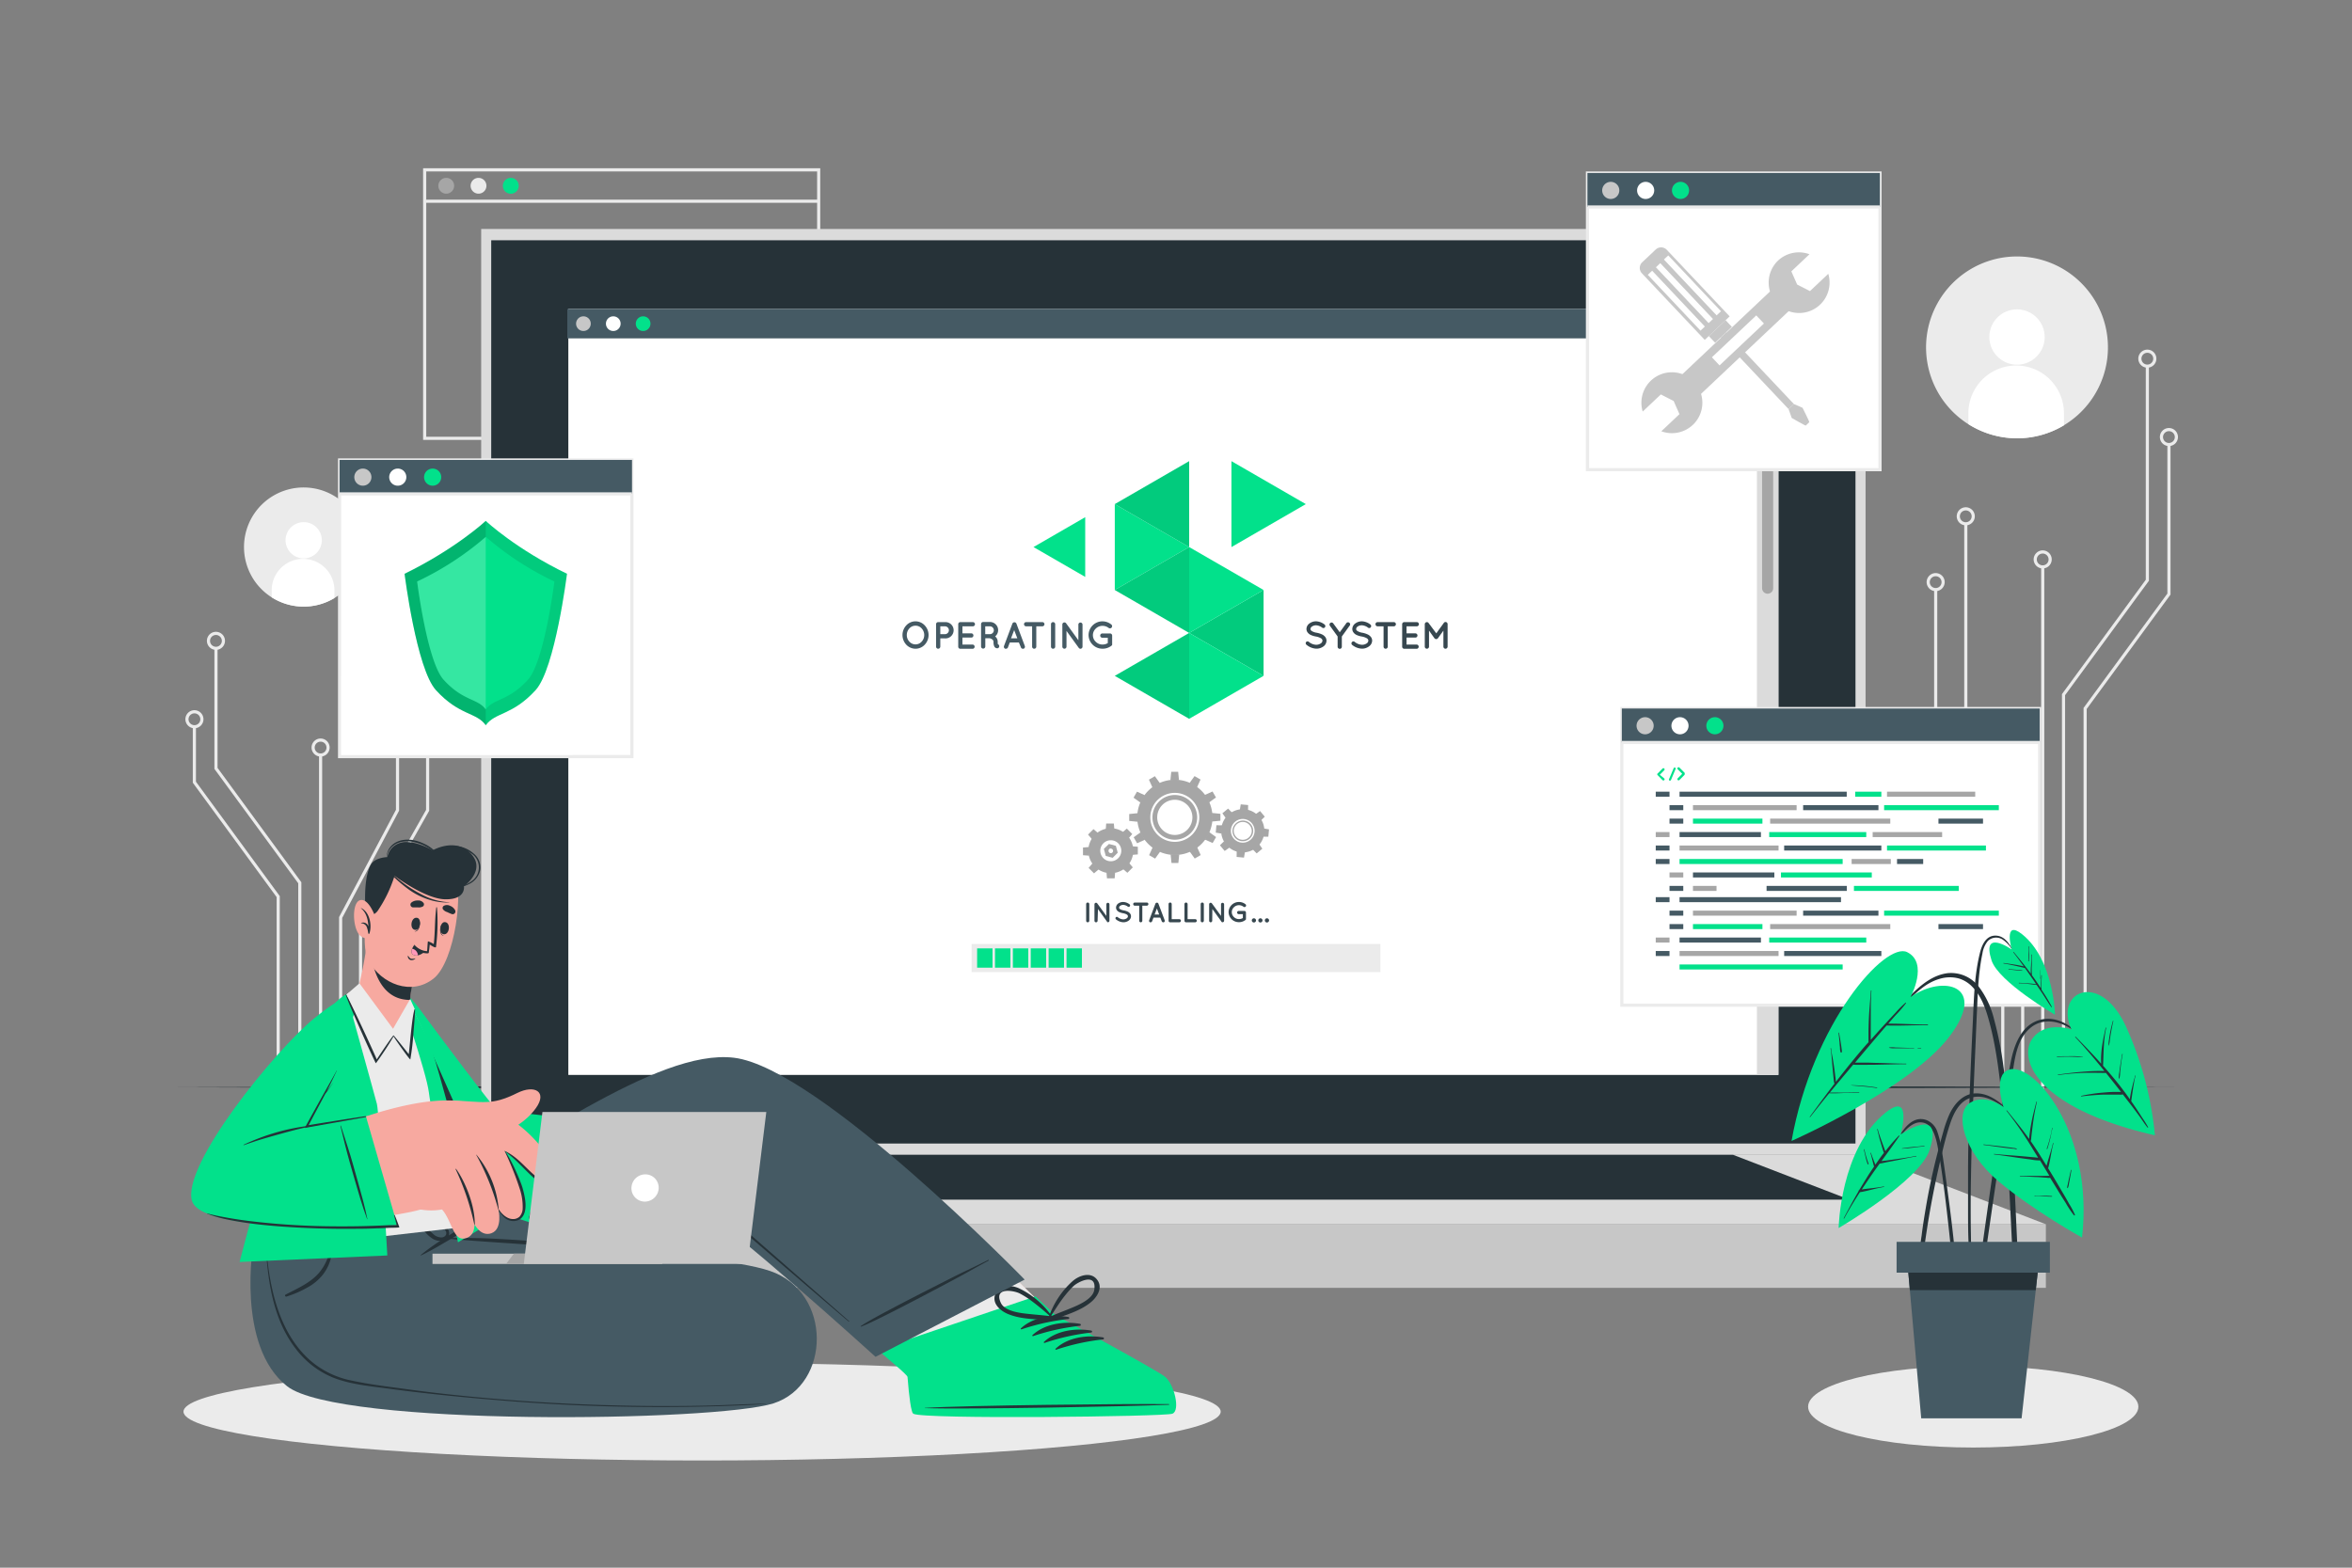 <svg xmlns="http://www.w3.org/2000/svg" viewBox="0 0 750 500"><rect x="0" y="0" width="750" height="500" fill="#808080" stroke="none"/><g id="freepik--background-complete--inject-52"><path d="M658.12,135.65a29,29,0,0,1-43.19-18.29,29,29,0,1,1,43.19,18.29Z" style="fill:#ebebeb"></path><path d="M652,107.6a8.82,8.82,0,1,1-8.72-8.93A8.83,8.83,0,0,1,652,107.6Z" style="fill:#fff"></path><path d="M658.16,132l0,3.64a29,29,0,0,1-30.49-.38l0-3.62a15.24,15.24,0,1,1,30.48.36Z" style="fill:#fff"></path><path d="M106.61,190.75a19,19,0,1,1,8.71-20.56A18.9,18.9,0,0,1,106.61,190.75Z" style="fill:#ebebeb"></path><path d="M102.62,172.37a5.78,5.78,0,1,1-5.71-5.84A5.78,5.78,0,0,1,102.62,172.37Z" style="fill:#fff"></path><path d="M106.64,188.36l0,2.39a19,19,0,0,1-20-.25l0-2.37a10,10,0,1,1,20,.23Z" style="fill:#fff"></path><path d="M261.56,140.3H134.92V53.67H261.56Zm-125.64-1H260.56V54.67H135.92Z" style="fill:#ebebeb"></path><path d="M144.82,59.25a2.52,2.52,0,1,1-2.52-2.52A2.52,2.52,0,0,1,144.82,59.25Z" style="fill:#a6a6a6"></path><path d="M155.11,59.25a2.52,2.52,0,1,1-2.52-2.52A2.52,2.52,0,0,1,155.11,59.25Z" style="fill:#ebebeb"></path><path d="M165.41,59.25a2.53,2.53,0,1,1-2.52-2.52A2.52,2.52,0,0,1,165.41,59.25Z" style="fill:#02E18B"></path><rect x="135.42" y="63.68" width="125.64" height="1" style="fill:#ebebeb"></rect><polygon points="658.51 347.21 657.51 347.21 657.51 221.39 684.24 184.91 684.24 116.73 685.24 116.73 685.24 185.23 658.51 221.72 658.51 347.21" style="fill:#ebebeb"></polygon><path d="M684.74,117.27a2.88,2.88,0,1,1,2.88-2.87A2.87,2.87,0,0,1,684.74,117.27Zm0-4.75a1.88,1.88,0,1,0,1.88,1.88A1.88,1.88,0,0,0,684.74,112.52Z" style="fill:#ebebeb"></path><polygon points="665.4 347.21 664.4 347.21 664.4 225.79 691.13 189.31 691.13 141.73 692.13 141.73 692.13 189.64 665.4 226.12 665.4 347.21" style="fill:#ebebeb"></polygon><path d="M691.63,142.27a2.88,2.88,0,1,1,2.87-2.87A2.88,2.88,0,0,1,691.63,142.27Zm0-4.75a1.88,1.88,0,1,0,1.87,1.88A1.88,1.88,0,0,0,691.63,137.52Z" style="fill:#ebebeb"></path><rect x="650.88" y="180.8" width="1" height="166.41" style="fill:#ebebeb"></rect><path d="M651.38,181.3a2.88,2.88,0,1,1,2.87-2.87A2.88,2.88,0,0,1,651.38,181.3Zm0-4.75a1.88,1.88,0,1,0,1.87,1.88A1.88,1.88,0,0,0,651.38,176.55Z" style="fill:#ebebeb"></path><polygon points="645.49 347.21 644.49 347.21 644.49 262.76 626.35 228.53 626.35 167.05 627.35 167.05 627.35 228.28 645.49 262.52 645.49 347.21" style="fill:#ebebeb"></polygon><path d="M626.84,167.55a2.88,2.88,0,1,1,2.88-2.88A2.88,2.88,0,0,1,626.84,167.55Zm0-4.75a1.88,1.88,0,1,0,1.88,1.87A1.87,1.87,0,0,0,626.84,162.8Z" style="fill:#ebebeb"></path><polygon points="639.14 347.21 638.14 347.21 638.14 266.43 616.75 228.59 616.75 188.04 617.75 188.04 617.75 228.32 639.14 266.17 639.14 347.21" style="fill:#ebebeb"></polygon><path d="M617.25,188.54a2.88,2.88,0,1,1,2.87-2.87A2.88,2.88,0,0,1,617.25,188.54Zm0-4.75a1.88,1.88,0,1,0,1.87,1.88A1.88,1.88,0,0,0,617.25,183.79Z" style="fill:#ebebeb"></path><polygon points="96.1 347.21 95.1 347.21 95.1 281.71 68.37 245.23 68.37 206.73 69.37 206.73 69.37 244.91 96.1 281.39 96.1 347.21" style="fill:#ebebeb"></polygon><path d="M68.87,207.27a2.88,2.88,0,1,1,2.87-2.87A2.87,2.87,0,0,1,68.87,207.27Zm0-4.75a1.88,1.88,0,1,0,1.87,1.88A1.88,1.88,0,0,0,68.87,202.52Z" style="fill:#ebebeb"></path><polygon points="89.21 347.21 88.21 347.21 88.21 286.12 61.48 249.64 61.48 231.73 62.48 231.73 62.48 249.31 89.21 285.8 89.21 347.21" style="fill:#ebebeb"></polygon><path d="M62,232.27a2.88,2.88,0,1,1,2.88-2.87A2.88,2.88,0,0,1,62,232.27Zm0-4.75a1.88,1.88,0,1,0,1.88,1.88A1.88,1.88,0,0,0,62,227.52Z" style="fill:#ebebeb"></path><rect x="101.73" y="240.8" width="1" height="106.41" style="fill:#ebebeb"></rect><path d="M102.23,241.3a2.88,2.88,0,1,1,2.88-2.87A2.88,2.88,0,0,1,102.23,241.3Zm0-4.75a1.88,1.88,0,1,0,1.88,1.88A1.88,1.88,0,0,0,102.23,236.55Z" style="fill:#ebebeb"></path><polygon points="109.12 347.21 108.12 347.21 108.12 292.52 108.17 292.4 126.26 258.29 126.26 197.05 127.26 197.05 127.26 258.53 127.21 258.64 109.12 292.76 109.12 347.21" style="fill:#ebebeb"></polygon><path d="M126.76,197.55a2.88,2.88,0,1,1,2.88-2.88A2.88,2.88,0,0,1,126.76,197.55Zm0-4.75a1.88,1.88,0,1,0,1.88,1.87A1.87,1.87,0,0,0,126.76,192.8Z" style="fill:#ebebeb"></path><polygon points="115.47 347.21 114.47 347.21 114.47 296.17 114.53 296.05 135.86 258.32 135.86 218.04 136.86 218.04 136.86 258.59 136.79 258.7 115.47 296.43 115.47 347.21" style="fill:#ebebeb"></polygon><path d="M136.36,218.54a2.88,2.88,0,1,1,2.87-2.87A2.88,2.88,0,0,1,136.36,218.54Zm0-4.75a1.88,1.88,0,1,0,1.87,1.88A1.88,1.88,0,0,0,136.36,213.79Z" style="fill:#ebebeb"></path></g><g id="freepik--Shadows--inject-52"><ellipse cx="223.88" cy="450.23" rx="165.37" ry="15.58" style="fill:#ebebeb"></ellipse><ellipse cx="629.22" cy="448.66" rx="52.66" ry="13.02" style="fill:#ebebeb"></ellipse></g><g id="freepik--Floor--inject-52"><polygon points="56.52 346.77 136.14 346.52 215.76 346.43 375 346.27 534.24 346.43 613.86 346.52 693.48 346.77 613.86 347.01 534.24 347.1 375 347.26 215.76 347.1 136.14 347.01 56.52 346.77" style="fill:#263238"></polygon></g><g id="freepik--Device--inject-52"><rect x="153.44" y="73.03" width="441.45" height="295.29" style="fill:#dbdbdb"></rect><rect x="156.64" y="76.63" width="435.03" height="288.09" style="fill:#263238"></rect><rect x="95.94" y="390.47" width="556.44" height="20.27" style="fill:#c7c7c7"></rect><polygon points="95.94 390.46 153.44 368.32 594.88 368.32 652.38 390.46 95.94 390.46" style="fill:#dbdbdb"></polygon><polygon points="158.57 382.61 195.67 368.32 552.64 368.32 589.75 382.61 158.57 382.61" style="fill:#263238"></polygon><rect x="181.23" y="98.52" width="385.86" height="244.32" style="fill:#fff"></rect><rect x="180.9" y="98.52" width="386.19" height="9.4" style="fill:#455a64"></rect><path d="M188.38,103.22a2.34,2.34,0,1,1-2.34-2.33A2.33,2.33,0,0,1,188.38,103.22Z" style="fill:#c7c7c7"></path><path d="M197.9,103.22a2.34,2.34,0,1,1-2.34-2.33A2.33,2.33,0,0,1,197.9,103.22Z" style="fill:#fff"></path><path d="M207.42,103.22a2.34,2.34,0,1,1-2.33-2.33A2.33,2.33,0,0,1,207.42,103.22Z" style="fill:#02E18B"></path><rect x="560.24" y="107.92" width="6.85" height="234.91" style="fill:#dbdbdb"></rect><path d="M563.66,189.36h0a1.77,1.77,0,0,1-1.77-1.77V111.06a1.77,1.77,0,0,1,1.77-1.77h0a1.77,1.77,0,0,1,1.77,1.77v76.53A1.77,1.77,0,0,1,563.66,189.36Z" style="fill:#a6a6a6"></path><path d="M361.38,271.33a7.17,7.17,0,1,0-7.17,7.17A7.17,7.17,0,0,0,361.38,271.33Zm-3.82,0a3.35,3.35,0,1,1-3.35-3.34A3.35,3.35,0,0,1,357.56,271.33Z" style="fill:#a6a6a6"></path><polygon points="355.59 278.2 352.83 278.2 352.99 280.15 355.44 280.15 355.59 278.2" style="fill:#a6a6a6"></polygon><polygon points="350.35 277.27 348.4 275.32 347.13 276.81 348.86 278.55 350.35 277.27" style="fill:#a6a6a6"></polygon><polygon points="347.29 272.91 347.29 270.15 345.34 270.31 345.34 272.76 347.29 272.91" style="fill:#a6a6a6"></polygon><polygon points="348.22 267.66 350.17 265.72 348.68 264.44 346.95 266.18 348.22 267.66" style="fill:#a6a6a6"></polygon><polygon points="352.59 264.61 355.34 264.61 355.19 262.66 352.74 262.66 352.59 264.61" style="fill:#a6a6a6"></polygon><polygon points="357.83 265.54 359.78 267.49 361.05 266 359.32 264.27 357.83 265.54" style="fill:#a6a6a6"></polygon><polygon points="360.88 269.9 360.88 272.66 362.83 272.51 362.83 270.06 360.88 269.9" style="fill:#a6a6a6"></polygon><polygon points="359.96 275.15 358.01 277.1 359.49 278.37 361.23 276.64 359.96 275.15" style="fill:#a6a6a6"></polygon><path d="M352.6,273l2.21.59,1.61-1.62-.59-2.2-2.21-.6L352,270.74Zm1.61-2.34a.73.73,0,0,1,.73.72.73.73,0,0,1-.73.73.73.73,0,0,1-.72-.73A.72.72,0,0,1,354.21,270.61Z" style="fill:#a6a6a6"></path><path d="M381.75,260.69a7.13,7.13,0,1,0-7.13,7.13A7.14,7.14,0,0,0,381.75,260.69Zm-1.52,0a5.61,5.61,0,1,1-5.61-5.61A5.61,5.61,0,0,1,380.23,260.69Zm1.52,0a7.13,7.13,0,1,0-7.13,7.13A7.14,7.14,0,0,0,381.75,260.69Zm-1.52,0a5.61,5.61,0,1,1-5.61-5.61A5.61,5.61,0,0,1,380.23,260.69Zm6.41,0a12,12,0,1,0-12,12A12,12,0,0,0,386.64,260.69Zm-4.21,0a7.81,7.81,0,1,1-7.81-7.81A7.81,7.81,0,0,1,382.43,260.69Zm-.68,0a7.13,7.13,0,1,0-7.13,7.13A7.14,7.14,0,0,0,381.75,260.69Zm-1.52,0a5.61,5.61,0,1,1-5.61-5.61A5.61,5.61,0,0,1,380.23,260.69Z" style="fill:#a6a6a6"></path><polygon points="376.03 272.49 373.28 272.49 373.56 275.23 375.76 275.23 376.03 272.49" style="fill:#a6a6a6"></polygon><polygon points="369.95 271.61 367.56 270.24 366.43 272.75 368.34 273.85 369.95 271.61" style="fill:#a6a6a6"></polygon><polygon points="365.11 267.81 363.74 265.43 361.5 267.04 362.6 268.95 365.11 267.81" style="fill:#a6a6a6"></polygon><polygon points="362.83 262.1 362.83 259.35 360.08 259.63 360.08 261.83 362.83 262.1" style="fill:#a6a6a6"></polygon><polygon points="363.7 256.01 365.08 253.63 362.56 252.5 361.46 254.41 363.7 256.01" style="fill:#a6a6a6"></polygon><polygon points="367.5 251.18 369.88 249.81 368.27 247.56 366.37 248.67 367.5 251.18" style="fill:#a6a6a6"></polygon><polygon points="373.21 248.9 375.96 248.9 375.69 246.15 373.49 246.15 373.21 248.9" style="fill:#a6a6a6"></polygon><polygon points="379.3 249.77 381.68 251.15 382.82 248.63 380.91 247.53 379.3 249.77" style="fill:#a6a6a6"></polygon><polygon points="384.13 253.57 385.51 255.95 387.75 254.34 386.65 252.44 384.13 253.57" style="fill:#a6a6a6"></polygon><polygon points="386.42 259.28 386.42 262.03 389.16 261.76 389.16 259.55 386.42 259.28" style="fill:#a6a6a6"></polygon><polygon points="385.54 265.37 384.17 267.75 386.68 268.88 387.78 266.98 385.54 265.37" style="fill:#a6a6a6"></polygon><polygon points="381.74 270.2 379.36 271.58 380.97 273.82 382.88 272.72 381.74 270.2" style="fill:#a6a6a6"></polygon><path d="M396.59,261.72a3.27,3.27,0,1,0,3,3.56A3.27,3.27,0,0,0,396.59,261.72Zm2.56,3.52a2.87,2.87,0,1,1-2.6-3.12A2.89,2.89,0,0,1,399.15,265.24Zm-2.56-3.52a3.27,3.27,0,1,0,3,3.56A3.27,3.27,0,0,0,396.59,261.72Zm2.56,3.52a2.87,2.87,0,1,1-2.6-3.12A2.89,2.89,0,0,1,399.15,265.24Zm-2.56-3.52a3.27,3.27,0,1,0,3,3.56A3.27,3.27,0,0,0,396.59,261.72Zm2.56,3.52a2.87,2.87,0,1,1-2.6-3.12A2.89,2.89,0,0,1,399.15,265.24Zm-2.22-7.12a6.89,6.89,0,1,0,6.22,7.5A6.88,6.88,0,0,0,396.93,258.12Zm3.12,7.21a3.78,3.78,0,1,1-3.41-4.11A3.79,3.79,0,0,1,400.05,265.33Zm-.51-.05a3.27,3.27,0,1,0-3.55,3A3.27,3.27,0,0,0,399.54,265.28Zm-.39,0a2.87,2.87,0,1,1-2.6-3.12A2.89,2.89,0,0,1,399.15,265.24Zm-2.56-3.52a3.27,3.27,0,1,0,3,3.56A3.27,3.27,0,0,0,396.59,261.72Zm2.56,3.52a2.87,2.87,0,1,1-2.6-3.12A2.89,2.89,0,0,1,399.15,265.24Zm-2.56-3.52a3.27,3.27,0,1,0,3,3.56A3.27,3.27,0,0,0,396.59,261.72Zm2.56,3.52a2.87,2.87,0,1,1-2.6-3.12A2.89,2.89,0,0,1,399.15,265.24Z" style="fill:#a6a6a6"></path><polygon points="397 271.68 394.36 271.43 394.33 273.31 396.68 273.53 397 271.68" style="fill:#a6a6a6"></polygon><polygon points="392.06 270.32 390.36 268.28 389.01 269.59 390.52 271.41 392.06 270.32" style="fill:#a6a6a6"></polygon><polygon points="389.52 265.87 389.77 263.23 387.89 263.2 387.67 265.55 389.52 265.87" style="fill:#a6a6a6"></polygon><polygon points="390.88 260.93 392.92 259.24 391.61 257.89 389.79 259.39 390.88 260.93" style="fill:#a6a6a6"></polygon><polygon points="395.33 258.4 397.97 258.64 398 256.76 395.65 256.54 395.33 258.4" style="fill:#a6a6a6"></polygon><polygon points="400.27 259.75 401.96 261.79 403.31 260.48 401.81 258.67 400.27 259.75" style="fill:#a6a6a6"></polygon><polygon points="402.8 264.2 402.56 266.84 404.44 266.87 404.66 264.52 402.8 264.2" style="fill:#a6a6a6"></polygon><polygon points="401.45 269.14 399.41 270.84 400.72 272.19 402.53 270.68 401.45 269.14" style="fill:#a6a6a6"></polygon><path d="M346.35,288.35a.49.49,0,0,1,.5-.49.49.49,0,0,1,.5.49v5.31a.5.5,0,0,1-.5.5.5.5,0,0,1-.5-.5Z" style="fill:#37474f"></path><path d="M350,293.66a.5.5,0,1,1-1,0v-5.23h0a.53.53,0,0,1,.2-.41.5.5,0,0,1,.69.11l2.91,4v-3.71a.48.48,0,0,1,.48-.48.5.5,0,0,1,.5.48v5.23a.51.51,0,0,1-.5.5A.49.49,0,0,1,353,294l0-.06-2.88-4Z" style="fill:#37474f"></path><path d="M355.78,292.59a.46.46,0,0,1,.65-.06,3,3,0,0,0,1.72.69,1.94,1.94,0,0,0,1.13-.33.81.81,0,0,0,.39-.65.55.55,0,0,0-.08-.29,1,1,0,0,0-.27-.27,3.78,3.78,0,0,0-1.24-.42h0a4.92,4.92,0,0,1-1.16-.35,1.9,1.9,0,0,1-.83-.7,1.36,1.36,0,0,1-.21-.74,1.66,1.66,0,0,1,.72-1.32,2.69,2.69,0,0,1,1.56-.47,3.51,3.51,0,0,1,2,.72.45.45,0,0,1,.12.64.44.44,0,0,1-.63.13,2.68,2.68,0,0,0-1.45-.57,1.71,1.71,0,0,0-1,.3.7.7,0,0,0-.34.57.39.39,0,0,0,.06.25.89.89,0,0,0,.24.24,3.2,3.2,0,0,0,1.13.39h0a5.4,5.4,0,0,1,1.25.38,2.07,2.07,0,0,1,.9.75,1.47,1.47,0,0,1,.21.76,1.75,1.75,0,0,1-.77,1.4,2.85,2.85,0,0,1-1.67.51,3.84,3.84,0,0,1-2.3-.9A.47.47,0,0,1,355.78,292.59Z" style="fill:#37474f"></path><path d="M365.7,288.86h-1.44v4.8a.49.49,0,0,1-.49.5.5.5,0,0,1-.5-.5v-4.8h-1.42a.5.5,0,0,1-.49-.51.48.48,0,0,1,.49-.49h3.85a.48.48,0,0,1,.49.49A.51.51,0,0,1,365.7,288.86Z" style="fill:#37474f"></path><path d="M370,292.67h-2.18l-.44,1.17a.53.53,0,0,1-.47.32.43.43,0,0,1-.17,0,.5.5,0,0,1-.3-.65l2-5.3a.5.5,0,0,1,.48-.31.48.48,0,0,1,.47.31l2,5.3a.51.51,0,0,1-.29.65.48.48,0,0,1-.18,0,.5.5,0,0,1-.46-.32Zm-.37-1-.72-1.93-.73,1.93Z" style="fill:#37474f"></path><path d="M372.63,293.66v-5.31a.5.5,0,0,1,1,0v4.81h2.44a.51.51,0,0,1,.5.5.51.51,0,0,1-.5.5h-2.94A.5.5,0,0,1,372.63,293.66Z" style="fill:#37474f"></path><path d="M377.7,293.66v-5.31a.49.49,0,0,1,.5-.49.5.5,0,0,1,.5.49v4.81h2.44a.5.5,0,0,1,.49.5.51.51,0,0,1-.49.5H378.2A.5.5,0,0,1,377.7,293.66Z" style="fill:#37474f"></path><path d="M382.88,288.35a.48.48,0,0,1,.49-.49.5.5,0,0,1,.51.49v5.31a.51.51,0,0,1-.51.5.49.49,0,0,1-.49-.5Z" style="fill:#37474f"></path><path d="M386.55,293.66a.51.51,0,0,1-.49.5.49.49,0,0,1-.49-.5v-5.23h0a.49.49,0,0,1,.19-.41.5.5,0,0,1,.69.11l2.91,4v-3.71a.48.48,0,0,1,.48-.48.5.5,0,0,1,.5.48v5.23a.51.51,0,0,1-.5.5.49.49,0,0,1-.37-.18l0-.06-2.88-4Z" style="fill:#37474f"></path><path d="M391.77,290.93a3.28,3.28,0,0,1,3.32-3.25,3.34,3.34,0,0,1,2.05.7.51.51,0,0,1,.1.73.52.52,0,0,1-.73.08,2.32,2.32,0,0,0-1.42-.49,2.24,2.24,0,0,0-1.62.66,2.13,2.13,0,0,0,0,3.12,2.23,2.23,0,0,0,1.62.65,2.44,2.44,0,0,0,1.23-.34v-1.23H395a.53.53,0,0,1-.52-.52.51.51,0,0,1,.52-.5h1.79a.51.51,0,0,1,.52.5v2a.76.76,0,0,1,0,.16l0,0h0a.43.43,0,0,1-.17.22,3.31,3.31,0,0,1-2,.7A3.27,3.27,0,0,1,391.77,290.93Z" style="fill:#37474f"></path><path d="M399.84,292.88a.69.69,0,0,1,.68.68.68.68,0,0,1-.68.66.67.67,0,0,1-.67-.66A.68.68,0,0,1,399.84,292.88Z" style="fill:#37474f"></path><path d="M401.91,292.88a.69.69,0,0,1,.68.68.68.68,0,0,1-.68.66.67.67,0,0,1-.67-.66A.68.68,0,0,1,401.91,292.88Z" style="fill:#37474f"></path><path d="M404,292.88a.69.69,0,0,1,.68.68.68.68,0,0,1-.68.66.67.67,0,0,1-.67-.66A.68.68,0,0,1,404,292.88Z" style="fill:#37474f"></path><rect x="309.83" y="301.07" width="130.35" height="8.98" style="fill:#ebebeb"></rect><rect x="311.58" y="302.48" width="4.91" height="6.15" style="fill:#02E18B"></rect><rect x="317.28" y="302.48" width="4.91" height="6.15" style="fill:#02E18B"></rect><rect x="322.98" y="302.48" width="4.91" height="6.15" style="fill:#02E18B"></rect><rect x="328.68" y="302.48" width="4.91" height="6.15" style="fill:#02E18B"></rect><rect x="334.38" y="302.48" width="4.91" height="6.15" style="fill:#02E18B"></rect><rect x="340.09" y="302.48" width="4.91" height="6.15" style="fill:#02E18B"></rect><polygon points="379.2 201.87 402.92 188.17 402.92 215.56 379.2 201.87" style="fill:#02E18B"></polygon><polygon points="379.2 201.87 402.92 188.17 402.92 215.56 379.2 201.87" style="opacity:0.1"></polygon><polygon points="379.2 201.87 379.2 174.48 402.92 188.17 379.2 201.87" style="fill:#02E18B"></polygon><polygon points="392.68 174.48 392.68 147.08 416.4 160.78 392.68 174.48" style="fill:#02E18B"></polygon><polygon points="355.48 188.17 355.48 160.78 379.2 174.48 355.48 188.17" style="fill:#02E18B"></polygon><polygon points="379.2 201.87 355.48 188.17 379.2 174.48 379.2 201.87" style="fill:#02E18B"></polygon><polygon points="379.2 201.87 355.48 188.17 379.2 174.48 379.2 201.87" style="opacity:0.1"></polygon><polygon points="379.2 174.48 355.48 160.78 379.2 147.08 379.2 174.48" style="fill:#02E18B"></polygon><polygon points="379.2 174.48 355.48 160.78 379.2 147.08 379.2 174.48" style="opacity:0.1"></polygon><polygon points="329.56 174.48 346.05 164.95 346.05 184 329.56 174.48" style="fill:#02E18B"></polygon><polygon points="379.2 201.87 379.2 229.26 355.48 215.56 379.2 201.87" style="fill:#02E18B"></polygon><polygon points="379.2 201.87 379.2 229.26 355.48 215.56 379.2 201.87" style="opacity:0.1"></polygon><polygon points="379.2 201.87 402.92 215.56 379.2 229.26 379.2 201.87" style="fill:#02E18B"></polygon><path d="M294.88,199.47a4.47,4.47,0,0,1,0,6.14,4,4,0,0,1-2.9,1.3,4.08,4.08,0,0,1-3-1.3,4.53,4.53,0,0,1,0-6.14,4,4,0,0,1,3-1.3A4,4,0,0,1,294.88,199.47Zm-.16,3.07a3.13,3.13,0,0,0-.83-2.12,2.58,2.58,0,0,0-1.91-.86,2.63,2.63,0,0,0-2,.86,3.07,3.07,0,0,0-.82,2.12,3,3,0,0,0,.82,2.11,2.64,2.64,0,0,0,2,.87,2.59,2.59,0,0,0,1.91-.87A3.07,3.07,0,0,0,294.72,202.54Z" style="fill:#455a64"></path><path d="M301.33,203.61h-1.49v2.63a.69.69,0,0,1-.68.67.68.68,0,0,1-.67-.67v-7.16a.66.66,0,0,1,.67-.66h2.17a2.6,2.6,0,1,1,0,5.19Zm-1.49-1.35h1.49a1.25,1.25,0,1,0,0-2.5h-1.49Z" style="fill:#455a64"></path><path d="M305.56,206.24v-7.16a.66.66,0,0,1,.67-.66h4a.67.67,0,0,1,.67.66.69.69,0,0,1-.67.68H306.9V202h2.83a.68.68,0,0,1,.67.67.67.67,0,0,1-.67.68H306.9v2.23h3.29a.68.68,0,0,1,0,1.35h-4A.67.67,0,0,1,305.56,206.24Z" style="fill:#455a64"></path><path d="M318.61,205.9a.68.68,0,0,1-.43.85,1.09,1.09,0,0,1-.26,0h0a.88.88,0,0,1-.47-.14,1.13,1.13,0,0,1-.39-.42,3.27,3.27,0,0,1-.25-1.46.94.94,0,0,0-.15-.52,1.21,1.21,0,0,0-.36-.35,2.23,2.23,0,0,0-.68-.29h-1.43v2.63a.69.69,0,0,1-.68.67.67.67,0,0,1-.67-.67v-7.16a.66.66,0,0,1,.67-.66h2.17a2.59,2.59,0,0,1,2.6,2.6,2.56,2.56,0,0,1-.95,2,2,2,0,0,1,.42.45,2.24,2.24,0,0,1,.4,1.31,3.44,3.44,0,0,0,.05.72A.65.65,0,0,1,318.61,205.9Zm-1.7-4.88a1.25,1.25,0,0,0-1.25-1.26h-1.49v2.5h1.49A1.25,1.25,0,0,0,316.91,201Z" style="fill:#455a64"></path><path d="M324.9,204.91H322l-.59,1.57a.68.68,0,0,1-.63.43.56.56,0,0,1-.23,0,.69.69,0,0,1-.4-.87l2.68-7.15a.68.68,0,0,1,.64-.42.66.66,0,0,1,.64.42l2.68,7.15a.67.67,0,0,1-.4.87.53.53,0,0,1-.23,0,.64.64,0,0,1-.61-.43Zm-.5-1.34-1-2.61-1,2.61Z" style="fill:#455a64"></path><path d="M332.38,199.76h-1.93v6.48a.66.66,0,0,1-.66.67.66.66,0,0,1-.67-.67v-6.48H327.2a.67.67,0,0,1-.66-.68.65.65,0,0,1,.66-.66h5.18a.66.66,0,0,1,.67.66A.68.68,0,0,1,332.38,199.76Z" style="fill:#455a64"></path><path d="M335.14,199.08a.65.65,0,0,1,.66-.66.67.67,0,0,1,.68.66v7.16a.67.67,0,0,1-.68.67.66.66,0,0,1-.66-.67Z" style="fill:#455a64"></path><path d="M340.08,206.24a.66.66,0,1,1-1.32,0v-7.05h0a.66.66,0,0,1,1.19-.41l3.92,5.42v-5a.66.66,0,0,1,.65-.65.67.67,0,0,1,.67.65v7.05a.68.68,0,0,1-.67.67.64.64,0,0,1-.49-.25.13.13,0,0,1-.06-.07l-3.89-5.38Z" style="fill:#455a64"></path><path d="M347.12,202.55a4.42,4.42,0,0,1,4.47-4.38,4.53,4.53,0,0,1,2.77,1,.69.69,0,1,1-.85,1.09,3.15,3.15,0,0,0-1.92-.65,3,3,0,0,0-2.18.88,2.88,2.88,0,0,0,0,4.2,3,3,0,0,0,2.18.88,3.3,3.3,0,0,0,1.66-.46V203.4h-1.73a.69.69,0,0,1-.69-.69.68.68,0,0,1,.69-.68h2.41a.69.69,0,0,1,.71.68v2.68a1.3,1.3,0,0,1,0,.21.42.42,0,0,0,0,.06h0a.58.58,0,0,1-.23.29,4.48,4.48,0,0,1-2.76.95A4.41,4.41,0,0,1,347.12,202.55Z" style="fill:#455a64"></path><path d="M416.46,204.8a.63.63,0,0,1,.89-.09,3.93,3.93,0,0,0,2.31.94,2.66,2.66,0,0,0,1.52-.45,1.11,1.11,0,0,0,.52-.88.63.63,0,0,0-.11-.38,1,1,0,0,0-.36-.37,5,5,0,0,0-1.66-.57h0a6.47,6.47,0,0,1-1.56-.47,2.62,2.62,0,0,1-1.13-.95,1.87,1.87,0,0,1-.28-1,2.23,2.23,0,0,1,1-1.77,3.54,3.54,0,0,1,2.1-.65,4.76,4.76,0,0,1,2.65,1,.65.65,0,0,1,.17.87.63.63,0,0,1-.87.18,3.54,3.54,0,0,0-1.95-.78,2.34,2.34,0,0,0-1.36.41,1,1,0,0,0-.46.77.62.62,0,0,0,.09.34,1.36,1.36,0,0,0,.32.31,4.14,4.14,0,0,0,1.52.54h0a7.2,7.2,0,0,1,1.68.51,2.78,2.78,0,0,1,1.21,1,2,2,0,0,1,.29,1,2.32,2.32,0,0,1-1,1.88,3.79,3.79,0,0,1-2.25.7,5.26,5.26,0,0,1-3.1-1.22A.64.64,0,0,1,416.46,204.8Z" style="fill:#37474f"></path><path d="M430.36,199.56,427.88,203v3.27a.66.66,0,0,1-.67.67.68.68,0,0,1-.67-.67V203l-2.46-3.41a.65.65,0,1,1,1.05-.78l2.08,2.84,2.07-2.84a.67.67,0,1,1,1.08.78Z" style="fill:#37474f"></path><path d="M431.09,204.8a.62.62,0,0,1,.88-.09,4,4,0,0,0,2.32.94,2.68,2.68,0,0,0,1.52-.45,1.11,1.11,0,0,0,.52-.88.7.7,0,0,0-.11-.38,1,1,0,0,0-.37-.37,5,5,0,0,0-1.66-.57h0a6.56,6.56,0,0,1-1.57-.47,2.54,2.54,0,0,1-1.12-.95,1.79,1.79,0,0,1-.28-1,2.23,2.23,0,0,1,1-1.77,3.54,3.54,0,0,1,2.1-.65,4.76,4.76,0,0,1,2.64,1,.64.64,0,0,1,.17.87.61.61,0,0,1-.86.18,3.54,3.54,0,0,0-2-.78,2.31,2.31,0,0,0-1.36.41,1,1,0,0,0-.46.77.61.61,0,0,0,.08.34,1.25,1.25,0,0,0,.33.31,4.08,4.08,0,0,0,1.51.54h0a7,7,0,0,1,1.67.51,2.8,2.8,0,0,1,1.22,1,2,2,0,0,1,.29,1,2.33,2.33,0,0,1-1.05,1.88,3.76,3.76,0,0,1-2.24.7,5.29,5.29,0,0,1-3.11-1.22A.64.64,0,0,1,431.09,204.8Z" style="fill:#37474f"></path><path d="M444.45,199.76h-1.93v6.48a.66.66,0,0,1-.66.67.66.66,0,0,1-.67-.67v-6.48h-1.92a.67.67,0,0,1-.66-.68.65.65,0,0,1,.66-.66h5.18a.66.66,0,0,1,.67.66A.68.68,0,0,1,444.45,199.76Z" style="fill:#37474f"></path><path d="M447.12,206.24v-7.16a.66.66,0,0,1,.67-.66h4a.67.67,0,0,1,.67.66.69.69,0,0,1-.67.68h-3.28V202h2.82a.69.69,0,0,1,.67.67.68.68,0,0,1-.67.68h-2.82v2.23h3.28a.68.68,0,0,1,0,1.35h-4A.67.67,0,0,1,447.12,206.24Z" style="fill:#37474f"></path><path d="M461.61,199.08v7.16a.69.69,0,0,1-.68.67.67.67,0,0,1-.66-.67v-5.11l-1.75,2.43a.67.67,0,0,1-.55.28h0a.69.69,0,0,1-.56-.28l-1.73-2.43v5.11a.69.69,0,0,1-.68.67.68.68,0,0,1-.67-.67v-7.16a.67.67,0,0,1,.67-.66h0a.64.64,0,0,1,.54.28L458,202l2.41-3.34a.66.66,0,0,1,.55-.28h0A.68.68,0,0,1,461.61,199.08Z" style="fill:#37474f"></path></g><g id="freepik--Windows--inject-52"><rect x="517.16" y="225.98" width="133.25" height="94.62" style="fill:#fff"></rect><path d="M650.91,321.1H516.66V225.48H650.91Zm-133.25-1H649.91V226.48H517.66Z" style="fill:#ebebeb"></path><rect x="517.16" y="225.98" width="133.25" height="10.83" style="fill:#455a64"></rect><path d="M527.32,231.47a2.73,2.73,0,1,1-2.73-2.73A2.72,2.72,0,0,1,527.32,231.47Z" style="fill:#c7c7c7"></path><path d="M538.44,231.47a2.73,2.73,0,1,1-2.72-2.73A2.72,2.72,0,0,1,538.44,231.47Z" style="fill:#fff"></path><path d="M549.57,231.47a2.73,2.73,0,1,1-2.73-2.73A2.72,2.72,0,0,1,549.57,231.47Z" style="fill:#02E18B"></path><rect x="517.16" y="236.31" width="133.25" height="1" style="fill:#ebebeb"></rect><rect x="527.98" y="252.5" width="4.39" height="1.6" style="fill:#455a64"></rect><rect x="535.57" y="252.5" width="53.31" height="1.6" style="fill:#455a64"></rect><rect x="591.58" y="252.5" width="8.34" height="1.6" style="fill:#02E18B"></rect><rect x="604.92" y="273.97" width="8.34" height="1.6" style="fill:#455a64"></rect><rect x="601.73" y="252.5" width="28.12" height="1.6" style="fill:#a6a6a6"></rect><rect x="532.37" y="256.8" width="4.39" height="1.6" style="fill:#455a64"></rect><rect x="539.85" y="256.8" width="33.05" height="1.6" style="fill:#a6a6a6"></rect><rect x="590.44" y="273.97" width="12.5" height="1.6" style="fill:#a6a6a6"></rect><rect x="535.57" y="269.67" width="31.57" height="1.6" style="fill:#a6a6a6"></rect><rect x="539.85" y="261.09" width="22.15" height="1.6" style="fill:#02E18B"></rect><rect x="597.15" y="265.38" width="22.15" height="1.6" style="fill:#a6a6a6"></rect><rect x="564.46" y="261.09" width="38.31" height="1.6" style="fill:#a6a6a6"></rect><rect x="535.57" y="273.97" width="52.01" height="1.6" style="fill:#02E18B"></rect><rect x="600.8" y="256.8" width="36.58" height="1.6" style="fill:#02E18B"></rect><rect x="574.98" y="256.8" width="24.01" height="1.6" style="fill:#455a64"></rect><rect x="618.13" y="261.09" width="14.21" height="1.6" style="fill:#455a64"></rect><rect x="532.37" y="261.09" width="4.39" height="1.6" style="fill:#455a64"></rect><rect x="527.98" y="265.38" width="4.39" height="1.6" style="fill:#a6a6a6"></rect><rect x="535.57" y="265.38" width="25.95" height="1.6" style="fill:#455a64"></rect><rect x="539.85" y="278.26" width="25.95" height="1.6" style="fill:#455a64"></rect><rect x="591.18" y="282.55" width="33.43" height="1.6" style="fill:#02E18B"></rect><rect x="567.91" y="278.26" width="28.96" height="1.6" style="fill:#02E18B"></rect><rect x="563.32" y="282.55" width="25.59" height="1.6" style="fill:#455a64"></rect><rect x="539.85" y="282.55" width="7.51" height="1.6" style="fill:#a6a6a6"></rect><rect x="568.93" y="269.67" width="30.99" height="1.6" style="fill:#455a64"></rect><rect x="601.73" y="269.67" width="31.54" height="1.6" style="fill:#02E18B"></rect><rect x="564.16" y="265.38" width="30.95" height="1.6" style="fill:#02E18B"></rect><rect x="527.98" y="269.67" width="4.39" height="1.6" style="fill:#455a64"></rect><rect x="527.98" y="273.97" width="4.39" height="1.6" style="fill:#455a64"></rect><rect x="532.37" y="278.26" width="4.39" height="1.6" style="fill:#a6a6a6"></rect><rect x="532.37" y="282.55" width="4.39" height="1.6" style="fill:#455a64"></rect><rect x="527.98" y="286.14" width="4.39" height="1.6" style="fill:#455a64"></rect><rect x="535.57" y="286.14" width="51.48" height="1.6" style="fill:#455a64"></rect><rect x="532.37" y="290.44" width="4.39" height="1.6" style="fill:#455a64"></rect><rect x="539.85" y="290.44" width="33.05" height="1.6" style="fill:#a6a6a6"></rect><rect x="535.57" y="303.31" width="31.57" height="1.6" style="fill:#a6a6a6"></rect><rect x="539.85" y="294.73" width="22.15" height="1.6" style="fill:#02E18B"></rect><rect x="564.46" y="294.73" width="38.31" height="1.6" style="fill:#a6a6a6"></rect><rect x="535.57" y="307.61" width="52.01" height="1.6" style="fill:#02E18B"></rect><rect x="600.8" y="290.44" width="36.58" height="1.6" style="fill:#02E18B"></rect><rect x="574.98" y="290.44" width="24.01" height="1.6" style="fill:#455a64"></rect><rect x="618.13" y="294.73" width="14.21" height="1.6" style="fill:#455a64"></rect><rect x="532.37" y="294.73" width="4.39" height="1.6" style="fill:#455a64"></rect><rect x="527.98" y="299.02" width="4.39" height="1.6" style="fill:#a6a6a6"></rect><rect x="535.57" y="299.02" width="25.95" height="1.6" style="fill:#455a64"></rect><rect x="568.93" y="303.31" width="30.99" height="1.6" style="fill:#455a64"></rect><rect x="564.16" y="299.02" width="30.95" height="1.6" style="fill:#02E18B"></rect><rect x="527.98" y="303.31" width="4.39" height="1.6" style="fill:#455a64"></rect><path d="M530.69,248.28a.38.38,0,0,1,0,.54.4.4,0,0,1-.26.11.43.43,0,0,1-.28-.11l-1.69-1.72a0,0,0,0,1,0,0h0l0-.05s0,0,0,0,0,0,0,0a0,0,0,0,0,0,0v0s0,0,0,0v-.07s0,0,0,0a.07.07,0,0,0,0-.05h0l0-.05h0l0-.05,1.69-1.71a.38.38,0,1,1,.54.54l-1.42,1.44Z" style="fill:#02E18B"></path><path d="M532.23,248.47,533.7,245a.34.34,0,0,1,.44-.18.32.32,0,0,1,.17.43l-1.47,3.52a.34.34,0,0,1-.31.2.23.23,0,0,1-.12,0A.33.33,0,0,1,532.23,248.47Z" style="fill:#02E18B"></path><path d="M537.23,247.06h0s0,0,0,0l-1.69,1.72a.43.43,0,0,1-.27.11.41.41,0,0,1-.28-.11.38.38,0,0,1,0-.54l1.43-1.44-1.43-1.44a.38.38,0,0,1,0-.54.39.39,0,0,1,.55,0l1.69,1.71,0,.05h0l0,.05h0l0,.06s0,0,0,0v.15a0,0,0,0,0,0,0s0,0,0,0v0A.16.16,0,0,0,537.23,247.06Z" style="fill:#02E18B"></path><rect x="108.28" y="146.69" width="93.25" height="94.62" style="fill:#fff"></rect><path d="M202,241.81H107.78V146.19H202Zm-93.25-1H201V147.19H108.78Z" style="fill:#ebebeb"></path><rect x="108.28" y="146.69" width="93.25" height="10.83" style="fill:#455a64"></rect><path d="M118.44,152.18a2.73,2.73,0,1,1-2.72-2.73A2.72,2.72,0,0,1,118.44,152.18Z" style="fill:#c7c7c7"></path><path d="M129.57,152.18a2.73,2.73,0,1,1-2.73-2.73A2.72,2.72,0,0,1,129.57,152.18Z" style="fill:#fff"></path><path d="M140.69,152.18a2.73,2.73,0,1,1-2.72-2.73A2.72,2.72,0,0,1,140.69,152.18Z" style="fill:#02E18B"></path><rect x="108.28" y="157.02" width="93.25" height="1" style="fill:#ebebeb"></rect><path d="M180.8,183s-3.78,30.29-10,37.1c-7.46,8.18-12.88,7-15.89,11.2h0c-3-4.22-8.43-3-15.9-11.2-6.22-6.81-10-37.1-10-37.1,16.38-8,25.89-16.87,25.89-16.87h0C155.2,166.44,164.67,175.2,180.8,183Z" style="fill:#02E18B"></path><path d="M154.91,166.17v65.16h0c-3-4.22-8.43-3-15.9-11.2-6.22-6.81-10-37.1-10-37.1,16.38-8,25.89-16.87,25.89-16.87Z" style="opacity:0.2"></path><path d="M180.8,183s-3.78,30.29-10,37.1c-7.46,8.18-12.88,7-15.89,11.2V166.17C155.2,166.44,164.67,175.2,180.8,183Z" style="opacity:0.1"></path><path d="M176.79,185.47s-3.2,25.58-8.45,31.34c-6.3,6.91-10.88,5.9-13.43,9.46h0c-2.54-3.57-7.12-2.55-13.43-9.47-5.25-5.76-8.44-31.34-8.44-31.34a95.81,95.81,0,0,0,21.87-14.25h0A96.2,96.2,0,0,0,176.79,185.47Z" style="fill:#02E18B"></path><path d="M133,185.47s3.2,25.58,8.45,31.34c6.3,6.91,10.88,5.9,13.43,9.46v-55A96.2,96.2,0,0,1,133,185.47Z" style="fill:#fff;opacity:0.2"></path><rect x="506.2" y="55.18" width="93.25" height="94.62" style="fill:#fff"></rect><path d="M600,150.3H505.7V54.68H600Zm-93.25-1H599V55.68H506.7Z" style="fill:#ebebeb"></path><rect x="506.2" y="55.18" width="93.25" height="10.83" style="fill:#455a64"></rect><path d="M516.36,60.67A2.73,2.73,0,1,1,513.64,58,2.72,2.72,0,0,1,516.36,60.67Z" style="fill:#c7c7c7"></path><path d="M527.49,60.67A2.73,2.73,0,1,1,524.76,58,2.73,2.73,0,0,1,527.49,60.67Z" style="fill:#fff"></path><path d="M538.61,60.67A2.73,2.73,0,1,1,535.89,58,2.72,2.72,0,0,1,538.61,60.67Z" style="fill:#02E18B"></path><rect x="506.2" y="65.51" width="93.25" height="1" style="fill:#ebebeb"></rect><path d="M533.75,77.31h5.92a2.5,2.5,0,0,1,2.5,2.5V109a0,0,0,0,1,0,0H531.25a0,0,0,0,1,0,0V79.81a2.5,2.5,0,0,1,2.5-2.5Z" transform="translate(82.47 393.82) rotate(-43.35)" style="fill:#c7c7c7"></path><rect x="544.91" y="104.27" width="7.36" height="2.92" transform="translate(77.08 405.41) rotate(-43.35)" style="fill:#c7c7c7"></rect><rect x="559.21" y="102.51" width="2.34" height="31.44" transform="translate(71.74 416.94) rotate(-43.35)" style="fill:#c7c7c7"></rect><path d="M574.78,130.05s2.28,4.5,2.16,4.6l-.56.54h0l-.56.54c-.11.1-4.48-2.43-4.48-2.43l-1-2.83,1.69-1.6Z" style="fill:#c7c7c7"></path><rect x="533.59" y="83.66" width="1.91" height="24.49" transform="translate(80 393.1) rotate(-43.35)" style="fill:#fff"></rect><rect x="536.16" y="81.23" width="1.91" height="24.49" transform="translate(82.39 394.22) rotate(-43.35)" style="fill:#fff"></rect><rect x="538.74" y="78.8" width="1.91" height="24.49" transform="translate(84.73 395.29) rotate(-43.35)" style="fill:#fff"></rect><path d="M567,83.09a9.72,9.72,0,0,1,10-2l-5.78,5.46,1.85,4.2,4.09,2.09L583,87.33a9.71,9.71,0,1,1-16-4.24Z" style="fill:#c7c7c7"></path><path d="M539.76,135.55a9.72,9.72,0,0,1-10,2l5.78-5.46-1.85-4.2-4.09-2.09-5.78,5.46a9.72,9.72,0,1,1,16,4.24Z" style="fill:#c7c7c7"></path><rect x="549.87" y="84.93" width="8.65" height="47.25" transform="translate(855.68 586.08) rotate(-133.35)" style="fill:#c7c7c7"></rect><rect x="552.42" y="98.83" width="3.56" height="19.46" transform="translate(855.67 586.09) rotate(-133.35)" style="fill:#fff"></rect></g><g id="freepik--Plant--inject-52"><path d="M666.19,332.48c-4.13-4-9.46-8.92-15.76-7.18-5.94,1.64-8.21,8.11-9.27,13.51-1.37,6.95-2.43,14-3.54,21s-2.16,14.15-3.18,21.23q-.86,6-1.7,12-.42,3-.83,6c-.28,2-.6,3.92-.71,5.9,0,.63.95.72,1.09.12.77-3.33,1.08-6.8,1.57-10.19s1-6.81,1.48-10.21c1-6.77,2-13.53,3-20.29s2.07-13.52,3.15-20.27c.91-5.72,1.35-12.84,6.42-16.62,2.79-2.07,6.34-2.09,9.5-.89,3.34,1.28,6,3.67,8.62,6A.09.09,0,0,0,666.19,332.48Z" style="fill:#263238"></path><path d="M660.54,328.35s-8.43-3-12.59,3.12.81,21.8,39.2,30.63a108.3,108.3,0,0,0-9.23-34.7C669.69,309.45,655,316.25,660.54,328.35Z" style="fill:#02E18B"></path><path d="M685,359.54a32.18,32.18,0,0,0-1.93-3.11c-.64-1-1.29-2-1.95-3-.49-.73-1-1.46-1.5-2.19,0-.18,0-.37.07-.55,0-.33.09-.67.13-1,.09-.72.2-1.44.31-2.15s.22-1.44.36-2.15a11.54,11.54,0,0,1,.5-2.26c0-.11-.15-.17-.17,0a8.53,8.53,0,0,1-.34,1.27c-.09.32-.17.64-.26,1-.18.72-.36,1.46-.53,2.19s-.28,1.35-.39,2c-.06.32-.1.65-.15,1-.68-1-1.38-1.94-2.1-2.89-2-2.69-4.2-5.27-6.43-7.79,0,0,0,0,0-.07.2-4,.1-8,1-12,0-.11-.13-.17-.16-.06-.84,3.72-1.68,7.63-1.43,11.47-.8-.89-1.61-1.78-2.43-2.66q-2.8-3-5.72-5.93c-.08-.07-.2,0-.13.12,3.24,3.48,6.31,7.11,9.3,10.81a65.79,65.79,0,0,0-7,.25c-2.6.2-5.19.53-7.77.89-.11,0-.08.18,0,.17a72.11,72.11,0,0,1,7.77-.7c2.5-.1,5,0,7.49,0q2.43,3,4.8,6.06H676c-.59,0-1.18,0-1.77,0-1.16,0-2.33.1-3.49.2a52.71,52.71,0,0,0-7.09,1.06.09.09,0,0,0,0,.17c2.36-.27,4.72-.49,7.1-.57,1.13,0,2.26,0,3.39,0h1.77a2.08,2.08,0,0,0,1-.09l3.09,4c.81,1.07,1.62,2.16,2.41,3.25s1.53,2.33,2.43,3.37C684.87,359.72,685,359.63,685,359.54Z" style="fill:#263238"></path><path d="M664.22,337.07a25.67,25.67,0,0,0-4.11-.2c-1.37,0-2.74,0-4.11.09a.09.09,0,1,0,0,.17c1.39-.1,2.78-.12,4.17-.1s2.69.15,4,.11A0,0,0,0,0,664.22,337.07Z" style="fill:#263238"></path><path d="M676.26,340.16c.16-1.31.33-2.62.61-3.91,0-.13-.15-.17-.17,0-.2,1.29-.45,2.57-.64,3.86-.1.65-.18,1.3-.26,1.95a8.65,8.65,0,0,0-.16,1.83.11.11,0,0,0,.22,0,10.14,10.14,0,0,0,.2-1.82C676.12,341.41,676.19,340.79,676.26,340.16Z" style="fill:#263238"></path><path d="M673.74,325.64c-.34,1.27-.67,2.56-.9,3.86-.12.66-.23,1.33-.31,2a7.43,7.43,0,0,0-.13,1.94c0,.05.08.05.1,0a11.69,11.69,0,0,0,.3-1.85c.09-.64.18-1.28.29-1.91.24-1.34.47-2.67.81-4C673.93,325.59,673.77,325.53,673.74,325.64Z" style="fill:#263238"></path><path d="M623.75,403.5c-.21-2.42-.45-4.83-.7-7.24q-.76-7.18-1.73-14.32c-.64-4.76-1.25-9.52-2-14.25a35.65,35.65,0,0,0-1.46-6.47,6.12,6.12,0,0,0-3.59-4c-4.51-1.56-7.56,3.12-9.38,6.43-.06.1.09.18.15.09,1.09-1.57,4.11-6,7.53-5.77,2.31.14,4.15,1.77,5.26,7.52,2.76,14.32,5.25,43.39,5.54,45.29.15,1,.86,1,.87-.11C624.23,408.25,624,405.87,623.75,403.5Z" style="fill:#263238"></path><path d="M606.08,361.83s3.95-13.94-4.78-7c-14.52,11.6-15,36.84-15,36.84s25.83-15,29-24.89C620.08,352.07,606.08,361.83,606.08,361.83Z" style="fill:#02E18B"></path><path d="M611,368.67c-2,.42-4.08.69-6.13,1l-2.9.41c-.66.09-1.32.15-2,.23,1.93-2.65,3.87-5.29,5.71-8a.11.11,0,0,0-.17-.13,58.61,58.61,0,0,0-4.32,5L600,363.92c-.44-1.25-.91-2.49-1.23-3.78a.09.09,0,0,0-.17.05c.35,1.28.61,2.58,1,3.86s.7,2.46,1.14,3.66c-1,1.23-1.85,2.49-2.73,3.76-.45-1.26-1-2.48-1.39-3.76,0-.1-.2,0-.17.05.47,1.42.72,2.89,1.15,4.31-.59.87-1.18,1.73-1.75,2.61-1,1.61-2,3.25-3,4.9a.38.38,0,0,0-.22.39c-1.64,2.83-3.19,5.69-4.72,8.58a.09.09,0,0,0,.15.08c1.54-2.85,3.24-5.63,5-8.36h0a3.77,3.77,0,0,1,.85-.16l.89-.2c.67-.14,1.33-.32,2-.48,1.31-.33,2.61-.63,3.94-.86.11,0,.06-.19,0-.17-1.56.3-3.13.48-4.71.66-.75.08-1.49.18-2.23.3h-.11q1.4-2.12,2.82-4.19t2.87-4.05c.9-.12,1.79-.36,2.67-.53l3-.58c2-.4,4-.85,6-1.18C611.13,368.82,611.08,368.65,611,368.67Z" style="fill:#263238"></path><path d="M595.45,370.05c-.12-.37-.23-.74-.35-1.11a23.56,23.56,0,0,1-.59-2.34c0-.11-.19-.06-.16,0,.16.79.35,1.57.53,2.36a15.75,15.75,0,0,0,.67,2.32.16.16,0,0,0,.3-.09C595.74,370.84,595.58,370.44,595.45,370.05Z" style="fill:#263238"></path><path d="M613.61,365.45c-1.17.17-2.36.26-3.55.36s-2.36.27-3.55.45c-.06,0-.06.11,0,.1,1.19-.08,2.37-.17,3.55-.33s2.36-.33,3.55-.41C613.73,365.61,613.72,365.43,613.61,365.45Z" style="fill:#263238"></path><path d="M642.75,385.85c-.46-10.26-1.11-20.51-2.14-30.73-.51-5.09-1.09-10.18-1.8-15.25a110.29,110.29,0,0,0-2.94-14.75A28.37,28.37,0,0,0,631,314.71a11.14,11.14,0,0,0-9.92-4.33c-4.49.56-8.11,3.39-11.24,6.46-3.51,3.45-6.72,7.22-10,10.91-.83.93-1.64,1.87-2.45,2.81-.07.09,0,.21.12.12,3.18-3.65,6.49-7.2,9.94-10.59,3.19-3.13,6.48-6.56,10.91-7.85a11.18,11.18,0,0,1,6.33-.15,10.05,10.05,0,0,1,4.33,2.74c2.49,2.59,3.89,6.1,4.88,9.49,2.76,9.44,3.75,19.33,4.78,29.07,1,9.9,1.74,19.83,2.24,29.77s.89,20,1.85,30c.12,1.23.28,2.45.44,3.68.1.82,1.38.82,1.31,0C643.69,406.47,643.21,396.17,642.75,385.85Z" style="fill:#263238"></path><path d="M609.23,318s5.86-10.85-1.07-14.32-30.1,22.39-36.88,60.22c0,0,37.44-16.56,50.16-33.07S619.74,310.65,609.23,318Z" style="fill:#02E18B"></path><path d="M614.73,326.77c-4.21,0-8.4-.31-12.61-.28.79-.91,1.57-1.82,2.37-2.71a39.69,39.69,0,0,0,3.29-3.82c.06-.09-.07-.22-.15-.15a32,32,0,0,0-3.19,3.19q-1.58,1.68-3.14,3.38c-1.61,1.74-3.19,3.51-4.76,5.28,0-.17,0-.35,0-.51,0-.74,0-1.48,0-2.21,0-1.43,0-2.86,0-4.28,0-2.9,0-5.8.22-8.69,0-.11-.16-.11-.17,0-.2,2.91-.5,5.79-.64,8.7-.07,1.43-.11,2.86-.13,4.28,0,.74,0,1.48,0,2.21,0,.41,0,.83,0,1.24l-.75.83c-3.35,3.84-6.55,7.81-9.66,11.84,0-.22,0-.45-.05-.67,0-.44-.1-.89-.15-1.33-.11-1-.24-1.93-.38-2.89s-.28-1.8-.43-2.7-.42-2-.5-3.06a.09.09,0,1,0-.17,0,26.4,26.4,0,0,1,.36,3.08c.08.92.17,1.85.25,2.77s.17,1.86.26,2.78c.05.45.09.89.14,1.34,0,.22.05.44.08.67a1.22,1.22,0,0,0,.18.53l-1.6,2.09c-2.12,2.81-4.21,5.65-6.29,8.48-.07.09.05.21.12.12q3-3.85,6.07-7.6c1.54.06,3.11,0,4.65-.08l4.87,0a.09.09,0,0,0,0-.17c-1.63,0-3.25.05-4.88.06-1.47,0-3-.07-4.47,0q2.72-3.3,5.48-6.56l2-2.39a9.08,9.08,0,0,0,1.88.07h2.21c1.38,0,2.77,0,4.15-.05,2.86-.05,5.72-.14,8.57-.15a.09.09,0,1,0,0-.17c-2.86,0-5.72-.16-8.58-.23-1.39,0-2.77-.09-4.16-.1l-2.21,0c-.42,0-.85,0-1.28,0,1.57-1.86,3.14-3.73,4.72-5.59a.16.16,0,0,0,.08-.1c1.54-1.81,3.07-3.62,4.62-5.41l.65-.74c4.36.14,8.71-.15,13.08-.06C614.85,327,614.84,326.77,614.73,326.77Z" style="fill:#263238"></path><path d="M612.58,334.21h-1a.08.08,0,0,0,0,.16h1A.09.09,0,0,0,612.58,334.21Z" style="fill:#263238"></path><path d="M610.31,334.23c-1.35,0-2.69-.05-4-.09l-2-.06a7.39,7.39,0,0,0-1.88,0,.06.06,0,0,0,0,.12,7,7,0,0,0,1.88.14l2,0h4.05C610.43,334.4,610.42,334.23,610.31,334.23Z" style="fill:#263238"></path><path d="M598.54,346.86a57.39,57.39,0,0,0-8.28-.75s0,.06,0,.06c2.75.27,5.5.41,8.23.86C598.61,347.05,598.65,346.88,598.54,346.86Z" style="fill:#263238"></path><path d="M587.29,334.82l-.09-.73q-.11-.81-.24-1.62c-.16-1-.34-2.05-.53-3.07,0-.1-.19-.07-.17,0,.13,1.06.24,2.12.34,3.18,0,.52.08,1,.13,1.57a4.31,4.31,0,0,0,.21,1.48c.08.16.32.1.37-.06A2,2,0,0,0,587.29,334.82Z" style="fill:#263238"></path><path d="M642.38,304c-1.34-2.49-3-5.79-6.39-5.58-2.76.17-4,3-4.59,5.32-1.83,7.21-1.95,14.81-2.31,22.19-.75,15.6-1.43,31.22-1.52,46.85q0,6.49,0,13c0,4.42,0,8.86.31,13.27a.33.33,0,0,0,.65,0c0-3.77-.11-7.55-.12-11.33s0-7.38.07-11.06q.18-11.2.6-22.4c.27-7.42.6-14.84.92-22.25q.22-5.56.48-11.12c.16-3.59.31-7.19.72-10.76.23-2,.53-4,.95-6a8.32,8.32,0,0,1,1.72-4,3.79,3.79,0,0,1,4.89-.36,10.47,10.47,0,0,1,3.46,4.32C642.29,304.21,642.44,304.12,642.38,304Z" style="fill:#263238"></path><path d="M641.48,302.83s-2.75-9.71,3.33-4.86c10.12,8.09,10.48,25.67,10.48,25.67s-18-10.45-20.23-17.34C631.73,296,641.48,302.83,641.48,302.83Z" style="fill:#02E18B"></path><path d="M651.5,316.43c-.16-.27-.34-.53-.51-.79a4.6,4.6,0,0,0,0-.83c0-.42,0-.84,0-1.26,0-.82.06-1.64.09-2.46,0-.11-.16-.1-.17,0,0,.8-.07,1.61-.1,2.41,0,.4,0,.81,0,1.21,0,.16,0,.34,0,.52-.71-1.1-1.43-2.18-2.18-3.25l-.67-.92a18.65,18.65,0,0,1-.06-3.17c0-1.13,0-2.26.07-3.38,0-.12-.17-.11-.17,0,0,1.17-.09,2.35-.15,3.52a23.38,23.38,0,0,0-.07,2.51c-1.74-2.36-3.58-4.64-5.45-6.9-.06-.08-.19,0-.13.1,1.16,1.47,2.26,3,3.35,4.48-2.12-.49-4.27-.77-6.42-1.08-.11,0-.15.15,0,.16,2.27.35,4.51.92,6.76,1.42h0q1.29,1.81,2.56,3.65c.35.5.68,1,1,1.51h-.1l-.69-.1c-.5-.06-1-.1-1.5-.14-1-.08-2.08-.14-3.12-.19-.11,0-.1.17,0,.17q1.53,0,3.06.21l1.6.2.71.08.2,0,1.73,2.55c1,1.5,1.93,3.11,3,4.56.06.09.18,0,.14-.09A47.52,47.52,0,0,0,651.5,316.43Z" style="fill:#263238"></path><path d="M647,305.46c0-.38,0-.75,0-1.13a17.17,17.17,0,0,1,.1-2.38.09.09,0,1,0-.18,0c0,.79-.08,1.57-.12,2.36,0,.39,0,.78,0,1.18V306a1.81,1.81,0,0,0,0,.57.08.08,0,0,0,.15,0,1.51,1.51,0,0,0,0-.52C647,305.86,647,305.66,647,305.46Z" style="fill:#263238"></path><path d="M644.8,309.48c-.67-.11-1.36-.14-2-.2s-1.48-.13-2.22-.22a.09.09,0,1,0,0,.17c1.42.09,2.83.34,4.25.39A.07.07,0,0,0,644.8,309.48Z" style="fill:#263238"></path><path d="M650.45,309.54a1,1,0,0,1,0,.38v.31c0,.23,0,.45,0,.68v.68a1.45,1.45,0,0,0,0,.59,0,0,0,0,0,.07,0,.65.65,0,0,0,0-.28v-.31c0-.23,0-.46,0-.68v-1c0-.1,0-.3,0-.38S650.33,309.38,650.45,309.54Z" style="fill:#263238"></path><path d="M642.8,355.84c-3.78-2.84-7.18-6.92-12.27-7.12-4.2-.17-7.14,3-8.83,6.51a37.34,37.34,0,0,0-2.05,5.8q-1.14,4-2.15,8-2,7.92-3.37,16c-.51,3-1,6-1.36,9a77,77,0,0,0-.89,9.21.48.48,0,0,0,.94.1c.52-2.51.73-5.11,1.1-7.65s.76-5.11,1.19-7.66q1.3-7.65,3-15.22c1.08-4.76,2.15-9.59,3.68-14.23,1.1-3.32,2.87-7.2,6.46-8.39,5.46-1.82,10.42,2.8,14.41,5.8C642.77,356,642.89,355.9,642.8,355.84Z" style="fill:#263238"></path><path d="M638.89,353.12s-3.49-10,1.55-11.91c7.56-2.93,27.35,19.36,23.48,53.5,0,0-15.29-8.42-26.58-17.89s-14.18-21.85-9.2-25.05S638.89,353.12,638.89,353.12Z" style="fill:#02E18B"></path><path d="M661.63,387.39a25.86,25.86,0,0,0-1.84-3.44c-.64-1.17-1.3-2.33-2-3.49-1.32-2.24-2.62-4.5-4-6.72-.21-.36-.44-.72-.66-1.08,0-.13,0-.27.08-.4.08-.33.15-.66.23-1,.17-.74.3-1.49.44-2.23.27-1.47.52-3,.92-4.38,0-.11-.15-.14-.17,0-.32,1.46-.78,2.9-1.21,4.33-.21.7-.44,1.4-.62,2.11-.07.25-.13.49-.19.73-1.63-2.66-3.28-5.31-5.07-7.88a3.51,3.51,0,0,0,.18-1.09c.05-.5.12-1,.17-1.5.14-1.12.27-2.24.43-3.36a66.14,66.14,0,0,1,1.2-6.55c0-.1-.14-.13-.17,0-.55,2.15-1.14,4.31-1.55,6.49-.2,1.06-.39,2.14-.53,3.22q-.11.81-.18,1.62c0,.16,0,.32-.07.49-.54-.78-1.09-1.55-1.67-2.31-1.74-2.29-3.55-4.54-5.38-6.77-.07-.09-.21,0-.14.1a119.62,119.62,0,0,1,8.6,12.56c.5.8,1,1.6,1.48,2.41l-.49-.06c-.64-.08-1.28-.12-1.93-.18-1.28-.12-2.57-.24-3.86-.34-2.57-.2-5.15-.36-7.72-.64-.11,0-.14.16,0,.17,2.6.3,5.19.72,7.79,1.09,1.27.18,2.55.35,3.82.51a15,15,0,0,0,3,.31c1,1.64,2,3.28,3,4.93a4,4,0,0,0-.69,0h-3.68c-1.65,0-3.31,0-5,0-.11,0-.1.17,0,.17,1.68,0,3.35.11,5,.19.8,0,1.59.09,2.39.15l1.19.08a2.47,2.47,0,0,0,1,0c.86,1.4,1.73,2.8,2.58,4.2s1.59,2.57,2.41,3.85a30.93,30.93,0,0,0,2.59,3.89A.1.1,0,0,0,661.63,387.39Z" style="fill:#263238"></path><path d="M654.35,359.8a23.94,23.94,0,0,1-.69,3.24c-.28,1.11-.6,2.2-1,3.29a.11.11,0,1,0,.21.06c.34-1.07.64-2.16.9-3.25s.44-2.22.71-3.31C654.54,359.72,654.36,359.68,654.35,359.8Z" style="fill:#263238"></path><path d="M643.12,366.47a1.26,1.26,0,0,0-.84-.31l-1.44-.2-2.69-.33c-1.86-.22-3.73-.4-5.59-.63-.11,0-.14.16,0,.17,1.76.21,3.51.48,5.26.71.86.11,1.72.23,2.58.33l1.24.14a4.24,4.24,0,0,1,1.42.25A.08.08,0,0,0,643.12,366.47Z" style="fill:#263238"></path><path d="M654.32,381.48c-.88-.07-1.76-.1-2.65-.13l-1.33,0-.64,0a3.82,3.82,0,0,1-.83-.05c-.13,0-.14.19,0,.17a3.4,3.4,0,0,1,.78,0l.69,0,1.34.08c.88.05,1.76.11,2.64.11A.1.1,0,0,0,654.32,381.48Z" style="fill:#263238"></path><path d="M659.71,377.66c.1-.5.2-1,.29-1.5l.54-3a.09.09,0,0,0-.17,0c-.22,1-.43,1.92-.65,2.87-.11.48-.21,1-.31,1.44,0,.23-.1.45-.14.67a1.87,1.87,0,0,0-.08.7c0,.08.13.15.19.06A3.56,3.56,0,0,0,659.71,377.66Z" style="fill:#263238"></path><polygon points="607.95 399.39 609.01 411.49 612.63 452.36 644.64 452.36 649.16 411.49 650.49 399.39 607.95 399.39" style="fill:#455a64"></polygon><polygon points="607.95 399.39 609.01 411.49 649.16 411.49 650.49 399.39 607.95 399.39" style="fill:#263238"></polygon><rect x="604.78" y="396.09" width="48.88" height="9.82" transform="translate(1258.44 801.99) rotate(180)" style="fill:#455a64"></rect></g><g id="freepik--Character--inject-52"><path d="M373.67,449.84c-2.65,1-79.72,2.42-82.74.69-.33-.19-.23-3.59-1.37-12.39-.06-.42-1.81-2.05-4.56-4.35-10.3-8.65-34.52-26.86-34.52-26.86l38.46-33.41,37.27,36.63,9.69,9.53s31.49,17,34.61,19.25S376.33,448.82,373.67,449.84Z" style="fill:#f7a9a0"></path><path d="M373.67,449.83c-2.65,1-79.72,2.42-82.74.7-.32-.19-.23-3.59-1.37-12.39-.05-.42-1.81-2.05-4.56-4.36-3.58-3-5.29-4.37-10.62-8.53l48.9-18,2.93,2.88,9.69,9.52s31.49,17,34.61,19.25S376.33,448.81,373.67,449.83Z" style="fill:#ebebeb"></path><path d="M373.81,450.9c-2.68.93-79.62,1.83-82.57,0-.7-.43-1.34-5.2-1.85-11.73-.06-.82-8.38-7.47-9.52-8.7l50.32-17,6.36,6s31.85,17.23,34.88,19.58S376.49,450,373.81,450.9Z" style="fill:#02E18B"></path><path d="M372.67,447.83c-12.9-.16-64.95.39-77.72,1.2-.1,0-.1.08,0,.08,12.79.45,64.83-.52,77.72-1.07C372.94,448,372.94,447.84,372.67,447.83Z" style="fill:#263238"></path><path d="M340.65,420.05c-5.08-.88-11.28,0-15.12,3.63-.15.14.06.35.22.3a71.38,71.38,0,0,1,14.89-3.29A.32.32,0,0,0,340.65,420.05Z" style="fill:#263238"></path><path d="M344.34,422.22c-5.09-.89-11.28,0-15.12,3.62-.15.15.06.35.22.3a71.36,71.36,0,0,1,14.89-3.28A.32.32,0,0,0,344.34,422.22Z" style="fill:#263238"></path><path d="M348,424.38c-5.09-.88-11.28,0-15.12,3.63-.15.14.06.35.22.3A71.38,71.38,0,0,1,348,425,.32.32,0,0,0,348,424.38Z" style="fill:#263238"></path><path d="M351.72,426.55c-5.09-.89-11.29,0-15.12,3.62-.15.15,0,.35.22.3a71.36,71.36,0,0,1,14.89-3.28A.32.32,0,0,0,351.72,426.55Z" style="fill:#263238"></path><path d="M349.89,408.21c-2-2.73-5.73-1.45-7.82.36a27.14,27.14,0,0,0-7.69,11.71c0,.11,0,.17.13.19,0,.38.37.79.8.62,4.17-1.6,8.83-2.79,12.39-5.63C349.78,413.81,351.81,410.78,349.89,408.21Zm-8.75,9.16c-2,.84-4.1,1.57-6.1,2.48,1.51-2.28,2.91-4.61,4.64-6.74a28.48,28.48,0,0,1,2.65-2.94c1.5-1.39,7.44-4.39,6.61,1.19C348.49,414.44,343.56,416.37,341.14,417.37Z" style="fill:#263238"></path><path d="M321.47,419.11c4.2,1.73,9,1.59,13.46,2a.63.63,0,0,0,.6-.83.13.13,0,0,0,.07-.2A27.15,27.15,0,0,0,325,410.92c-2.52-1.15-6.43-1.35-7.62,1.83C316.22,415.76,319,418.1,321.47,419.11Zm-2.33-3.59c-2.35-5.13,4.19-3.91,6-3a28.54,28.54,0,0,1,3.37,2.08,80.82,80.82,0,0,1,6.33,5.19c-2.18-.32-4.36-.45-6.55-.69C325.7,418.83,320.43,418.35,319.14,415.52Z" style="fill:#263238"></path><path d="M326.74,408.11,279.2,432.75s-49.53-44.84-54.07-45.17-74.27,44.88-107.82,45c-34.74.15-36.5-36.26-36.5-36.26l50.68-11.63c36.54-18,77.7-50.35,102.59-47.33C261.11,340.65,326.74,408.11,326.74,408.11Z" style="fill:#455a64"></path><path d="M315.13,401.84c-8,4-5.78,2.72-13.76,6.77-3.91,2-23.57,11.9-26.9,14.36-.08,0,0,.18.08.15,3.93-1.31,23.36-11.66,27.23-13.71,7.91-4.2,5.6-3.07,13.46-7.35A.12.12,0,1,0,315.13,401.84Z" style="fill:#263238"></path><path d="M270.78,421.39c-9.3-8.2-39.75-34.88-41-35.87a16.63,16.63,0,0,0-3.17-2.38,3.37,3.37,0,0,0-2.93.24c-1.41.66-2.79,1.38-4.18,2.06l-8.24,4c-10.65,5.2-21.25,10.53-32,15.56a321.09,321.09,0,0,1-31.58,13.11A162,162,0,0,1,114.64,426c-1.38.17-2.78.32-4.17.45-.1,0-.1.16,0,.15A132.63,132.63,0,0,0,143,420.56a253.12,253.12,0,0,0,31.18-12.21c10.51-4.84,20.87-10,31.23-15.16,5.47-2.72,10.93-5.47,16.42-8.15,1.24-.61,3-1.93,4.43-1.28a7.48,7.48,0,0,1,1.64,1.21l1.83,1.52c2.35,1.95,39.68,34.1,40.9,35C270.74,421.59,270.87,421.47,270.78,421.39Z" style="fill:#263238"></path><path d="M80.81,396.34s-5.68,32.87,10.75,45.79,136.85,11.35,155.12,5.45,18.84-35.39-1.13-42.22c-19-6.5-99.82-9.65-101.81-10.45-.5-.2,7.17-4.8,7.13-5.08l-18.39-5.61Z" style="fill:#455a64"></path><path d="M105.76,395.52c0-.14-.24-.1-.24,0a16.28,16.28,0,0,1-3.8,10.45c-2.8,3.23-6.93,5-10.66,6.93-.36.18-.09.74.28.63a33,33,0,0,0,6.6-2.85,16.07,16.07,0,0,0,5-4.12A14.23,14.23,0,0,0,105.76,395.52Z" style="fill:#263238"></path><path d="M142.41,391.44c-.83-1.06-1.74-2.08-2.61-3.11-2.06-2.45-4.12-4.91-6.28-7.27-.21-.23-.61.09-.42.33,1.45,1.9,3,3.74,4.51,5.59.77.95,1.55,1.9,2.33,2.84a18.07,18.07,0,0,1,2.18,2.77c.57,1.05-.17,2-1.27,2.07a3.78,3.78,0,0,1-2.62-1,34.07,34.07,0,0,1-4.46-4.76c-.87-1-1.73-1.95-2.61-2.92s-1.94-2-2.87-3a.08.08,0,0,0-.12.1c.81,1.11,1.57,2.28,2.38,3.4s1.65,2.23,2.49,3.33,1.62,2.06,2.47,3.06a10.34,10.34,0,0,0,2.51,2.25c1.57.92,4.28,1.11,5.11-.9A2.85,2.85,0,0,0,142.41,391.44Z" style="fill:#263238"></path><path d="M244.18,447.69c-6.29.12-12.58.48-18.87.62s-12.48.16-18.72.11Q187.78,448.24,169,447c-12.64-.87-26.27-2.13-38.82-3.87-6-.83-12.1-1.52-18-2.8A28.42,28.42,0,0,1,97.94,433c-8.13-7.89-11.29-19.48-12.59-30.56-.17-1.48-.31-3-.43-4.47a.08.08,0,0,0-.16,0c.74,11.36,2.5,23.2,9.65,32.33a28.38,28.38,0,0,0,11.63,9c5.62,2.26,11.86,2.78,17.8,3.59,12.6,1.71,26.29,3,39,4s25.55,1.61,38.34,1.8,25.59,0,38.37-.62c1.56-.08,3.11-.17,4.67-.31A.07.07,0,0,0,244.18,447.69Z" style="fill:#263238"></path><path d="M204.52,399.37c-4-.58-7.91-1.15-11.9-1.56s-8-.78-12.07-1.12c-8-.68-16-1.28-23.94-1.66-4.54-.21-9.07-.23-13.61-.17a.11.11,0,0,0,0,.22c8,.72,16,1.22,24,1.76s16,1.23,23.91,2c4.52.43,9,.76,13.56,1.13C204.78,400,204.85,399.42,204.52,399.37Z" style="fill:#263238"></path><path d="M151.81,389.43a62.5,62.5,0,0,0-9.16,4.91,72.54,72.54,0,0,0-8.49,5.94c-.07.06,0,.15.1.12,3.11-1.44,6.1-3.24,9.06-5a83.67,83.67,0,0,0,8.68-5.57C152.2,389.71,152.08,389.32,151.81,389.43Z" style="fill:#263238"></path><path d="M122.44,325.53c4.78,21.07,14.74,46.34,19,50.45,5.39,5.2,41.14,14.78,42.93,15,4.41.46,13.34-31.32,8.63-32-7.15-1.06-33.19-2.53-34.75-4.14s-12.57-15.56-23.83-31.25C126.64,312.72,119.47,312.46,122.44,325.53Z" style="fill:#f7a9a0"></path><path d="M180.82,389.24c.53.27,8,4,12.61,5.39,3.45,1,13.44,3.64,14.93,0,1-2.51-4.68-4.75-8.67-6.42-2.11-.89-4.7-3.1-4.07-4.45,1.09-2.36,6.5,0,10.06,2.11,6.88,4,16,11.25,20.27,7.76,1.59-1.32-.25-3.73-2.95-6.1,4.38,2.77,9.05,5,10.88,3.64,1.05-.8,1.1-1.89.52-3.14a3.09,3.09,0,0,0,3.39-.52c1.43-1.49.74-3.69-.82-6a1.72,1.72,0,0,0,1.3-.85c3-4.6-12.05-17.85-17.28-19.1-15.36-3.69-31.57-3.05-31.57-3.05C183.37,363.33,180.81,389.23,180.82,389.24Z" style="fill:#f7a9a0"></path><path d="M203.47,375.14a25.85,25.85,0,0,1,10.24,4c3.89,2.58,6.47,5.6,9.74,8.64.08.08,0,.21-.12.13-1.56-1.44-8-6.88-9.67-8.11a24.71,24.71,0,0,0-10.21-4.57S203.43,375.13,203.47,375.14Z" style="fill:#263238"></path><path d="M206.35,368.62a61.92,61.92,0,0,1,11.92,4.16c4.1,2.1,7.3,5.52,10.46,8.81q2.84,3,5.54,6.05c.07.08,0,.22-.12.13q-4.8-5.08-9.9-9.9A32.82,32.82,0,0,0,213.39,371c-2.31-.89-4.69-1.59-7.06-2.3A0,0,0,0,1,206.35,368.62Z" style="fill:#263238"></path><path d="M210.68,362.92c3.92.82,7.35,1.52,10.82,3.63,4.59,2.79,9,7.5,10.58,9.17,1.72,1.84,3.37,3.74,5,5.66.07.08-.07.19-.14.12A129,129,0,0,0,225,369.61a25.85,25.85,0,0,0-6.68-4.37,46.3,46.3,0,0,0-7.64-2.29S210.66,362.92,210.68,362.92Z" style="fill:#263238"></path><path d="M187,357.22,175.87,392s-29.76-8.57-35.19-14.46-15.4-36.21-18.32-50.91,4.5-14.31,11.31-5,23.74,31.76,24.69,32.25S187,357.22,187,357.22Z" style="fill:#02E18B"></path><path d="M173.05,376.55c1.34-4.11,2.71-8.2,3.9-12.36.68-2.36,1.37-4.72,2-7.09,0-.08-.12-.14-.16-.05-1.51,4.07-3,8.15-4.33,12.28s-2.67,8.22-3.94,12.36c-.72,2.35-1.36,4.71-1.94,7.1,0,0,.07.08.09,0C170.33,384.8,171.69,380.68,173.05,376.55Z" style="fill:#263238"></path><path d="M160.86,387.21l-1.32-.46c-2.48-.9-5-1.85-7.39-2.83l-.9-.38c-.48-.2-1-.4-1.42-.61l-.69-.3-.25-.11-.71-.33c-1-.44-1.85-.88-2.68-1.32l-.58-.31a21,21,0,0,1-3.67-2.42l-.3-.28-.27-.28c-5.43-5.88-15.41-36.21-18.33-50.91l-.09-.5s0-.08,0-.11c-.19-1.12-.37-2.5-.51-4h0c-.39-7.32,3.07-8.5,7.34-5.28C139.71,339.68,155.94,377.5,160.86,387.21Z" style="fill:#263238"></path><path d="M152.27,390.85,81.56,399c0-1.45,8.15-44.28,15.24-60.22,9.1-20.45,14.1-22.24,17.08-23.43,3.81-1.52,10.71-1.06,12.37-.35,1.88.8,8.12,10.88,10.49,18.35C141.5,348.36,153.18,389.89,152.27,390.85Z" style="fill:#ebebeb"></path><path d="M110.49,317.07s9.19,32.95,9.7,35.05c.75,3,3.32,48.3,3.32,48.3L76.4,402.49s11.38-44.13,18.39-62.15C102.46,320.62,110.49,317.07,110.49,317.07Z" style="fill:#02E18B"></path><path d="M126.9,315.48c.28,1,9.09,26.54,9.86,32.95.85,7.12,9.28,47.8,9.28,47.8l7.13-4.31s-13.86-54.58-16.81-60.78C130.36,318.5,126.9,315.48,126.9,315.48Z" style="fill:#02E18B"></path><path d="M103.39,322.8c-13.13,10.11-47.76,51-40.52,60.66s56.84,6.46,71.32,2.29c4.3-1.24-6.75-28.63-11.34-30-3.83-1.13-25.3,4.7-25.69,3.46-.44-1.41,4.32-10.47,12-27C118,313.12,109.2,318.34,103.39,322.8Z" style="fill:#f7a9a0"></path><path d="M144,351c9.92.25,12.43,1.84,20.92-2.39,5.57-2.78,9.73-.41,5.95,4.84-6.19,8.59-19.06,11-23.76,10.48Z" style="fill:#f7a9a0"></path><path d="M116.7,356.09s11.9-4.25,22.5-5c7.33-.54,23.41.08,35.91,18.11,3,4.28,4.16,12.48-3.22,7.25-5.24-3.72-7.45-7.65-10.89-9.26,0,0,.28,10.61-4.12,13.41a96.7,96.7,0,0,1-12,6.51,21.33,21.33,0,0,1-1.42-2.15s-4.35,2.23-11.55.33Z" style="fill:#f7a9a0"></path><path d="M146.28,351.67c3.08,2.31,9.52,7.33,13.37,13.27,4.27,6.59,10.72,20.45,5.82,23.55-3.6,2.27-6.52-2.8-6.52-2.8s1.46,6.29-2.24,7.63c-3.37,1.23-5.4-2.83-5.4-2.83s.23,4-3.24,4.52c-4.17.67-4-7.75-8.78-10.73C138.21,383.61,146.28,351.67,146.28,351.67Z" style="fill:#f7a9a0"></path><path d="M151.93,368.29A31.22,31.22,0,0,1,159,385.55c0,.16-.11.25-.14.1a77.18,77.18,0,0,0-7-17.32S151.9,368.26,151.93,368.29Z" style="fill:#263238"></path><path d="M145.4,372.79c1.95,2.51,6,10.44,6,17.65,0,.16-.12.25-.15.1a82.17,82.17,0,0,0-6-17.71S145.37,372.76,145.4,372.79Z" style="fill:#263238"></path><path d="M161,367.1c3,1.45,4.81,3.34,7.17,5.64a45,45,0,0,0,3.65,3.25c1.17.91,2.89,2.28,4.45,1.41a2.64,2.64,0,0,0,1-2.48,12.8,12.8,0,0,0-1.15-3.89s.06-.09.08,0a18,18,0,0,1,1.37,3.52,4.21,4.21,0,0,1-.12,2.51c-.75,1.67-2.84,1.56-4.22.84a14,14,0,0,1-2.29-1.62c-.69-.56-1.36-1.16-2-1.78-1.33-1.26-2.6-2.6-3.92-3.88A40,40,0,0,0,161,367.2.06.06,0,0,1,161,367.1Z" style="fill:#263238"></path><path d="M165.79,379.32a100.25,100.25,0,0,0-4.85-12.16c0-.05,0-.1.07-.05,2.08,2.74,5,9.6,5.61,11.74s1.22,4.8.86,7c-.55,3.31-2.84,3.57-3.68,3.6a4.41,4.41,0,0,1-2.74-.93,8.85,8.85,0,0,1-2.15-2.81c0-.06.05-.11.08-.06.93,1.49,2.62,3.09,4.45,3.15a3,3,0,0,0,2.23-.76,4,4,0,0,0,1-2.57A18,18,0,0,0,165.79,379.32Z" style="fill:#263238"></path><path d="M116.7,356.09l10,34.69s-62,3.53-65.46-7.73,26.53-48.16,39-58.3c14.4-11.74,15.18-6.81,10.49,4.94-4.91,12.3-13.37,29.86-13.37,29.86Z" style="fill:#02E18B"></path><path d="M77.69,365.1a71,71,0,0,1,9.57-3.68,68.17,68.17,0,0,1,9.89-2.18c1.91-.3,3.82-.51,5.74-.73.06,0,.07.09,0,.09a89.18,89.18,0,0,0-10,2.1Q88,362,83.18,363.43c-1.83.55-3.63,1.19-5.44,1.8A.07.07,0,0,1,77.69,365.1Z" style="fill:#263238"></path><path d="M116.55,356c-.31,0-17.56,2.72-18.14,2.88.11-.24,4.48-8.45,5.13-9.65.07-.12.13-.24.19-.36.39-.52.79-1,1.16-1.57s1-1.37,1.42-2.06c0,0,0,0,0,0-.5.66-1,1.32-1.51,2-.23.31-.45.62-.67.94.44-.85.87-1.71,1.29-2.57.68-1.37,1.32-2.76,2-4.15,0,0,0-.07-.07,0-1.29,2.39-2.65,4.74-4,7.13s-6.2,11.17-6.17,11.16,19.06-3.37,19.43-3.46A.12.12,0,1,0,116.55,356Z" style="fill:#263238"></path><path d="M114.18,377.13c-1.09-3.87-2.14-7.75-3.38-11.58-.7-2.17-1.39-4.35-2.11-6.52,0-.08-.17,0-.15,0,.94,3.92,1.89,7.86,3,11.74s2.2,7.74,3.36,11.59c.66,2.18,1.38,4.34,2.18,6.49,0,0,.09,0,.08,0C116.36,384.91,115.28,381,114.18,377.13Z" style="fill:#263238"></path><path d="M127.35,391.41c-.43-1.09-.95-2.64-1.43-3.71-.13-.29-.34-.26-.25,0,.31,1,.52,2,.82,3l-2.6.07-3,.13c-2,.08-3.93.14-5.9.18q-6,.11-11.94,0a229.91,229.91,0,0,1-23.89-1.69c-2.21-.28-4.43-.61-6.62-1s-4.64-.85-6.46-1.39c0,0-.08.08,0,.1a37.16,37.16,0,0,0,5.54,1.67q3,.65,6,1.11c4,.61,8,1,12,1.3q12,.87,24,.73,3.35,0,6.71-.15c1.13,0,2.26-.08,3.39-.14S127.42,391.59,127.35,391.41Z" style="fill:#263238"></path><path d="M126.41,329.49c-4.13.52-10.37-6.38-12.55-11.66-.15-.36.76-3.91,1.67-8.27.54-2.64,1.08-5.6,1.38-8.34.06-.56,16.71,6,16.71,6a44,44,0,0,0-2.8,10.33,5.43,5.43,0,0,0,0,1.14,1.19,1.19,0,0,1,0,.19C130.94,321.08,130.4,329,126.41,329.49Z" style="fill:#f7a9a0"></path><path d="M118,301.41c.29,4.71,2,16.2,11.09,17.4a10.05,10.05,0,0,0,1.77.1,1.19,1.19,0,0,0,0-.19,6.2,6.2,0,0,1,0-1.14,43.86,43.86,0,0,1,2.8-10.33S121.61,302.49,118,301.41Z" style="fill:#263238"></path><path d="M121,278.31c-3.74,5.19-6.36,23-3.51,28.11,4.14,7.45,13.75,11.29,20.79,5.66,6.83-5.45,9.84-28.69,6.38-33.64C139.57,271.13,126.51,270.63,121,278.31Z" style="fill:#f7a9a0"></path><path d="M133.91,294.11c0-.05-.1,0-.1.09-.1,1.21-.42,2.57-1.55,2.85,0,0,0,.07,0,.07C133.61,297.08,134,295.26,133.91,294.11Z" style="fill:#263238"></path><path d="M133,292.73c-1.92-.37-2.51,3.49-.73,3.83S134.59,293,133,292.73Z" style="fill:#263238"></path><path d="M140.61,295.17s.08.07.07.12c-.22,1.19-.27,2.59.75,3.16,0,0,0,.07,0,.06C140.12,298.12,140.21,296.26,140.61,295.17Z" style="fill:#263238"></path><path d="M141.87,294.09c1.95.15,1.5,4-.3,3.89S140.24,294,141.87,294.09Z" style="fill:#263238"></path><path d="M131.67,289.4c.55,0,1.06,0,1.61,0a2.57,2.57,0,0,0,1.63-.33.84.84,0,0,0,.2-1,2,2,0,0,0-1.89-.86,3,3,0,0,0-2.06.67A.88.88,0,0,0,131.67,289.4Z" style="fill:#263238"></path><path d="M144.08,291.54a15,15,0,0,1-1.48-.64,2.61,2.61,0,0,1-1.38-.93.83.83,0,0,1,.2-1,2.06,2.06,0,0,1,2.08-.07,3,3,0,0,1,1.64,1.42A.88.88,0,0,1,144.08,291.54Z" style="fill:#263238"></path><path d="M130.2,304.92c.25.32.47.75.9.86a3.22,3.22,0,0,0,1.34-.11,0,0,0,0,1,0,.07,1.64,1.64,0,0,1-1.62.42,1.3,1.3,0,0,1-.78-1.2A.06.06,0,0,1,130.2,304.92Z" style="fill:#263238"></path><path d="M132,301.53a4.13,4.13,0,0,0,2.44,2.23,5.19,5.19,0,0,0,1.46.29,1,1,0,0,0,.29,0h.26a.3.3,0,0,0,.29-.23h0a.48.48,0,0,0,0-.12h0v-.1c.17-.92.29-2.34.29-2.34.31.22,1.91,1.26,2,.77a62.07,62.07,0,0,0,.31-12.57.11.11,0,0,0-.22,0c-.51,3.86-.35,7.77-.8,11.65a7.25,7.25,0,0,0-1.83-.88c-.14,0-.2,2.74-.31,3.14a.18.18,0,0,1,0,0,5.74,5.74,0,0,1-4-2C132.06,301.36,132,301.42,132,301.53Z" style="fill:#263238"></path><path d="M135.44,303.5a4.94,4.94,0,0,1-2.17,1.21,2.19,2.19,0,0,1-1.33-.13c-.92-.39-.81-1.27-.52-2a5.42,5.42,0,0,1,.61-1.08A6.3,6.3,0,0,0,135.44,303.5Z" style="fill:#263238"></path><path d="M133.27,304.71a2.19,2.19,0,0,1-1.33-.13c-.92-.39-.81-1.27-.52-2A2.27,2.27,0,0,1,133.27,304.71Z" style="fill:#ff98b9"></path><path d="M116.69,292s-1.26-11.41,1.63-16.32c1.31-2.23,5.21-2.32,5.21-2.32a5.79,5.79,0,0,1,4.11-4.52c4-1.32,10.35,2.36,10.35,2.36s7.21-4.24,12.18,1.07-2.23,10.39-2.23,10.39.76,4.22-5.87,4.17c-6.46-.05-16.26-7.49-16.26-7.49a42,42,0,0,1-5.4,11.21A3.81,3.81,0,0,1,116.69,292Z" style="fill:#263238"></path><path d="M139,271.81a11.62,11.62,0,0,0-3.93-2.78,12.83,12.83,0,0,0-4.15-1.19c-2.57-.23-5.27.48-6.76,2.72a5,5,0,0,0-.72,3.78c0,.06.1,0,.08,0-.6-2.4,1.41-4.78,3.55-5.56,2.42-.9,5.23-.35,7.55.6a20.87,20.87,0,0,1,4.28,2.57A.07.07,0,1,0,139,271.81Z" style="fill:#263238"></path><path d="M153.17,277.28a5.75,5.75,0,0,0-2.07-5,9.82,9.82,0,0,0-5.88-2.48,12.4,12.4,0,0,0-6.36,1.31c-.05,0,0,.1,0,.08A10.87,10.87,0,0,1,150,272a5.33,5.33,0,0,1,.44,9,11,11,0,0,1-5.76,2.11c-.05,0,0,.08,0,.08a11.51,11.51,0,0,0,5.47-1.53A6.42,6.42,0,0,0,153.17,277.28Z" style="fill:#263238"></path><path d="M143.26,287.77a20.41,20.41,0,0,1-8.3-2.23,41.77,41.77,0,0,1-7.58-4.86c-1.37-1.09-2.7-2.23-4-3.39,0,0-.09,0-.06.06a45.4,45.4,0,0,0,7.1,6.4,22.77,22.77,0,0,0,8,3.63,19.6,19.6,0,0,0,4.83.46A0,0,0,0,0,143.26,287.77Z" style="fill:#263238"></path><path d="M119.94,293.17s-2.09-6.66-5-6.09-2.55,9.39,0,11.39a3.1,3.1,0,0,0,4.47-.33Z" style="fill:#f7a9a0"></path><path d="M115.11,289.61s-.07,0,0,.07c1.78,1.47,2.25,3.7,2.38,5.9a1.71,1.71,0,0,0-2.3-1.22.06.06,0,0,0,0,.12,1.9,1.9,0,0,1,1.8,1.27,9.58,9.58,0,0,1,.45,1.92c0,.21.39.22.39,0v-.05C118.68,295,117.82,290.75,115.11,289.61Z" style="fill:#263238"></path><path d="M130.8,318.62l-5.47,9.5-10.71-14.51-4.12,3.58s9.37,22,9.58,21.07l5.37-8.09,5.14,6.88,1.66-15.22Z" style="fill:#ebebeb"></path><path d="M131.83,329.57c.19-2.52.46-5.05.53-7.58,0-.09-.13-.15-.17-.05-.84,2.34-1.52,12-1.85,14.28l0,0c-.22-.29-4.8-6.1-4.87-6-1.09,1.25-5,7.13-5.32,7.68-1.48-3.49-7.9-17.32-9.76-20.68a.09.09,0,1,0-.16.06c1.23,3.64,9.47,21.86,9.63,21.84a100.62,100.62,0,0,0,5.64-8.56c.74,1.23,5.28,7.68,5.35,7.31A78.7,78.7,0,0,0,131.83,329.57Z" style="fill:#263238"></path><rect x="137.91" y="399.85" width="73.24" height="3.28" style="fill:#c7c7c7"></rect><polygon points="211.15 399.85 211.15 403.13 161.36 403.13 163.87 399.85 211.15 399.85" style="fill:#a6a6a6"></polygon><polygon points="167.03 403.13 238.41 403.13 244.36 354.65 172.97 354.65 167.03 403.13" style="fill:#c7c7c7"></polygon><path d="M201.35,378.89a4.26,4.26,0,0,0,4.27,4.35,4.44,4.44,0,0,0,4.42-4.35,4.25,4.25,0,0,0-4.27-4.34A4.43,4.43,0,0,0,201.35,378.89Z" style="fill:#fff"></path></g></svg>